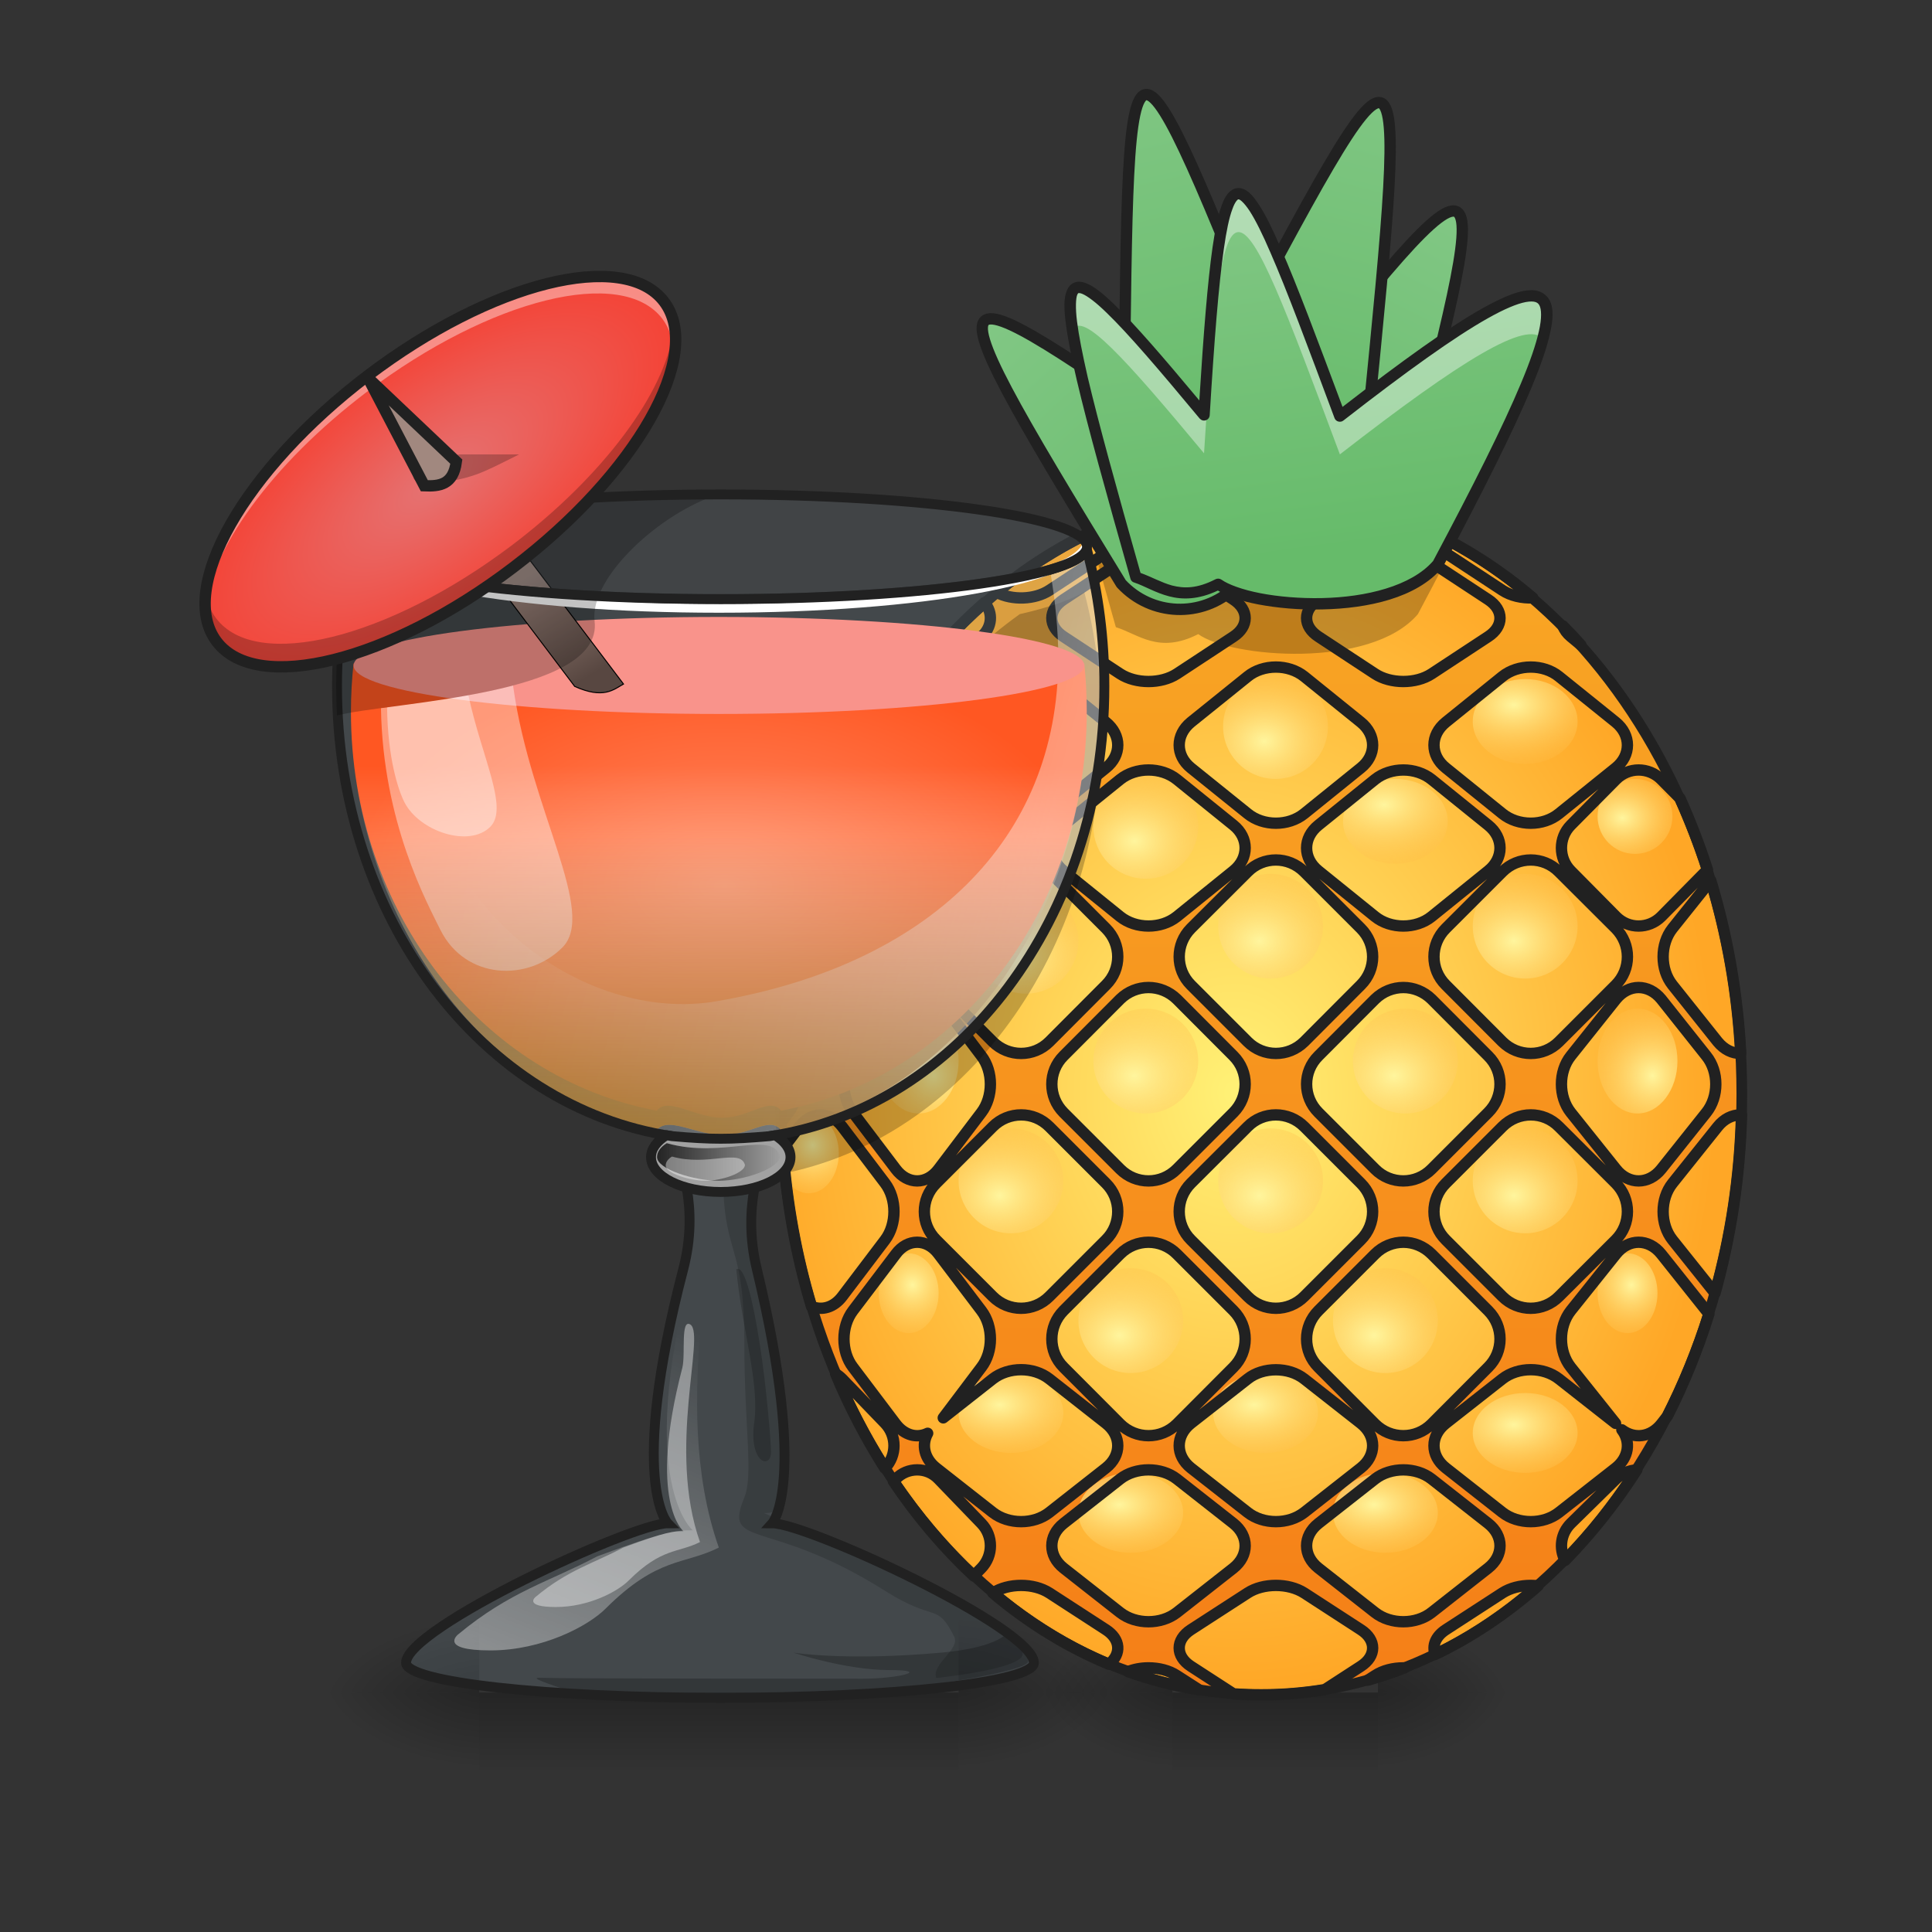 <?xml version="1.0" encoding="UTF-8"?>
<svg xmlns="http://www.w3.org/2000/svg" xmlns:xlink="http://www.w3.org/1999/xlink" width="48px" height="48px" viewBox="0 0 48 48" version="1.1">
<rect x="0" y="0" width="48" height="48" fill="#333333" stroke="none"/>
<defs>
<linearGradient id="linear0" gradientUnits="userSpaceOnUse" x1="254" y1="233.5" x2="254" y2="254.667" gradientTransform="matrix(0.014,0,0,0.094,28.08,20.158)">
<stop offset="0" style="stop-color:rgb(0%,0%,0%);stop-opacity:0.275;"/>
<stop offset="1" style="stop-color:rgb(0%,0%,0%);stop-opacity:0;"/>
</linearGradient>
<radialGradient id="radial0" gradientUnits="userSpaceOnUse" cx="450.909" cy="189.579" fx="450.909" fy="189.579" r="21.167" gradientTransform="matrix(0,-0.117,-0.181,-0,68.088,95.393)">
<stop offset="0" style="stop-color:rgb(0%,0%,0%);stop-opacity:0.314;"/>
<stop offset="0.222" style="stop-color:rgb(0%,0%,0%);stop-opacity:0.275;"/>
<stop offset="1" style="stop-color:rgb(0%,0%,0%);stop-opacity:0;"/>
</radialGradient>
<radialGradient id="radial1" gradientUnits="userSpaceOnUse" cx="450.909" cy="189.579" fx="450.909" fy="189.579" r="21.167" gradientTransform="matrix(-0,0.117,0.181,0,-4.724,-11.291)">
<stop offset="0" style="stop-color:rgb(0%,0%,0%);stop-opacity:0.314;"/>
<stop offset="0.222" style="stop-color:rgb(0%,0%,0%);stop-opacity:0.275;"/>
<stop offset="1" style="stop-color:rgb(0%,0%,0%);stop-opacity:0;"/>
</radialGradient>
<radialGradient id="radial2" gradientUnits="userSpaceOnUse" cx="450.909" cy="189.579" fx="450.909" fy="189.579" r="21.167" gradientTransform="matrix(-0,-0.117,0.181,-0,-4.724,95.393)">
<stop offset="0" style="stop-color:rgb(0%,0%,0%);stop-opacity:0.314;"/>
<stop offset="0.222" style="stop-color:rgb(0%,0%,0%);stop-opacity:0.275;"/>
<stop offset="1" style="stop-color:rgb(0%,0%,0%);stop-opacity:0;"/>
</radialGradient>
<radialGradient id="radial3" gradientUnits="userSpaceOnUse" cx="450.909" cy="189.579" fx="450.909" fy="189.579" r="21.167" gradientTransform="matrix(0,0.117,-0.181,0,68.088,-11.291)">
<stop offset="0" style="stop-color:rgb(0%,0%,0%);stop-opacity:0.314;"/>
<stop offset="0.222" style="stop-color:rgb(0%,0%,0%);stop-opacity:0.275;"/>
<stop offset="1" style="stop-color:rgb(0%,0%,0%);stop-opacity:0;"/>
</radialGradient>
<linearGradient id="linear1" gradientUnits="userSpaceOnUse" x1="-338.667" y1="233.5" x2="-338.667" y2="-84" gradientTransform="matrix(0.094,0,0,0.094,63.01,20.158)">
<stop offset="0" style="stop-color:rgb(96.078%,49.804%,9.02%);stop-opacity:1;"/>
<stop offset="1" style="stop-color:rgb(97.647%,65.882%,14.51%);stop-opacity:1;"/>
</linearGradient>
<radialGradient id="radial4" gradientUnits="userSpaceOnUse" cx="-3120.144" cy="1095.117" fx="-3120.144" fy="1095.117" r="479.856" gradientTransform="matrix(0.025,0,0,0.031,108.655,-6.802)">
<stop offset="0" style="stop-color:rgb(100%,94.51%,46.275%);stop-opacity:1;"/>
<stop offset="1" style="stop-color:rgb(100%,65.49%,14.902%);stop-opacity:1;"/>
</radialGradient>
<radialGradient id="radial5" gradientUnits="userSpaceOnUse" cx="-822.193" cy="30.432" fx="-822.193" fy="30.432" r="13.891" gradientTransform="matrix(0.228,-0.006,0.004,0.183,218.625,12.875)">
<stop offset="0" style="stop-color:rgb(100%,96.078%,61.569%);stop-opacity:1;"/>
<stop offset="1" style="stop-color:rgb(100%,65.49%,14.902%);stop-opacity:0;"/>
</radialGradient>
<radialGradient id="radial6" gradientUnits="userSpaceOnUse" cx="-822.193" cy="30.432" fx="-822.193" fy="30.432" r="13.891" gradientTransform="matrix(0.228,-0.006,0.004,0.183,215.524,10.394)">
<stop offset="0" style="stop-color:rgb(100%,96.078%,61.569%);stop-opacity:1;"/>
<stop offset="1" style="stop-color:rgb(100%,65.49%,14.902%);stop-opacity:0;"/>
</radialGradient>
<radialGradient id="radial7" gradientUnits="userSpaceOnUse" cx="-822.193" cy="30.432" fx="-822.193" fy="30.432" r="13.891" gradientTransform="matrix(0.228,-0.006,0.004,0.183,218.749,7.913)">
<stop offset="0" style="stop-color:rgb(100%,96.078%,61.569%);stop-opacity:1;"/>
<stop offset="1" style="stop-color:rgb(100%,65.49%,14.902%);stop-opacity:0;"/>
</radialGradient>
<radialGradient id="radial8" gradientUnits="userSpaceOnUse" cx="-822.193" cy="30.432" fx="-822.193" fy="30.432" r="13.891" gradientTransform="matrix(0.228,-0.004,0.004,0.148,221.726,12.201)">
<stop offset="0" style="stop-color:rgb(100%,96.078%,61.569%);stop-opacity:1;"/>
<stop offset="1" style="stop-color:rgb(100%,65.49%,14.902%);stop-opacity:0;"/>
</radialGradient>
<radialGradient id="radial9" gradientUnits="userSpaceOnUse" cx="-822.193" cy="30.432" fx="-822.193" fy="30.432" r="13.891" gradientTransform="matrix(0.228,-0.004,0.004,0.148,224.951,9.72)">
<stop offset="0" style="stop-color:rgb(100%,96.078%,61.569%);stop-opacity:1;"/>
<stop offset="1" style="stop-color:rgb(100%,65.49%,14.902%);stop-opacity:0;"/>
</radialGradient>
<radialGradient id="radial10" gradientUnits="userSpaceOnUse" cx="-822.193" cy="30.432" fx="-822.193" fy="30.432" r="13.891" gradientTransform="matrix(0.228,-0.002,0.004,0.078,221.974,9.364)">
<stop offset="0" style="stop-color:rgb(100%,96.078%,61.569%);stop-opacity:1;"/>
<stop offset="1" style="stop-color:rgb(100%,65.49%,14.902%);stop-opacity:0;"/>
</radialGradient>
<radialGradient id="radial11" gradientUnits="userSpaceOnUse" cx="-822.193" cy="30.432" fx="-822.193" fy="30.432" r="13.891" gradientTransform="matrix(0.228,-0.002,0.004,0.078,215.524,9.364)">
<stop offset="0" style="stop-color:rgb(100%,96.078%,61.569%);stop-opacity:1;"/>
<stop offset="1" style="stop-color:rgb(100%,65.49%,14.902%);stop-opacity:0;"/>
</radialGradient>
<radialGradient id="radial12" gradientUnits="userSpaceOnUse" cx="-822.193" cy="30.432" fx="-822.193" fy="30.432" r="13.891" gradientTransform="matrix(0.228,-0.002,0.004,0.078,218.501,7.628)">
<stop offset="0" style="stop-color:rgb(100%,96.078%,61.569%);stop-opacity:1;"/>
<stop offset="1" style="stop-color:rgb(100%,65.49%,14.902%);stop-opacity:0;"/>
</radialGradient>
<radialGradient id="radial13" gradientUnits="userSpaceOnUse" cx="-822.193" cy="30.432" fx="-822.193" fy="30.432" r="13.891" gradientTransform="matrix(0.228,-0.006,0.004,0.183,215.524,16.223)">
<stop offset="0" style="stop-color:rgb(100%,96.078%,61.569%);stop-opacity:1;"/>
<stop offset="1" style="stop-color:rgb(100%,65.49%,14.902%);stop-opacity:0;"/>
</radialGradient>
<radialGradient id="radial14" gradientUnits="userSpaceOnUse" cx="-822.193" cy="30.432" fx="-822.193" fy="30.432" r="13.891" gradientTransform="matrix(0.228,-0.006,0.004,0.183,221.974,16.223)">
<stop offset="0" style="stop-color:rgb(100%,96.078%,61.569%);stop-opacity:1;"/>
<stop offset="1" style="stop-color:rgb(100%,65.49%,14.902%);stop-opacity:0;"/>
</radialGradient>
<radialGradient id="radial15" gradientUnits="userSpaceOnUse" cx="-822.193" cy="30.432" fx="-822.193" fy="30.432" r="13.891" gradientTransform="matrix(0.228,-0.006,0.004,0.183,224.951,12.875)">
<stop offset="0" style="stop-color:rgb(100%,96.078%,61.569%);stop-opacity:1;"/>
<stop offset="1" style="stop-color:rgb(100%,65.49%,14.902%);stop-opacity:0;"/>
</radialGradient>
<radialGradient id="radial16" gradientUnits="userSpaceOnUse" cx="-822.193" cy="30.432" fx="-822.193" fy="30.432" r="13.891" gradientTransform="matrix(0.228,-0.006,0.004,0.183,212.547,13.247)">
<stop offset="0" style="stop-color:rgb(100%,96.078%,61.569%);stop-opacity:1;"/>
<stop offset="1" style="stop-color:rgb(100%,65.49%,14.902%);stop-opacity:0;"/>
</radialGradient>
<radialGradient id="radial17" gradientUnits="userSpaceOnUse" cx="-822.193" cy="30.432" fx="-822.193" fy="30.432" r="13.891" gradientTransform="matrix(0.184,-0.004,0.004,0.148,174.189,12.449)">
<stop offset="0" style="stop-color:rgb(100%,96.078%,61.569%);stop-opacity:1;"/>
<stop offset="1" style="stop-color:rgb(100%,65.49%,14.902%);stop-opacity:0;"/>
</radialGradient>
<radialGradient id="radial18" gradientUnits="userSpaceOnUse" cx="-822.193" cy="30.432" fx="-822.193" fy="30.432" r="13.891" gradientTransform="matrix(0.184,-0.004,0.004,0.148,176.669,9.596)">
<stop offset="0" style="stop-color:rgb(100%,96.078%,61.569%);stop-opacity:1;"/>
<stop offset="1" style="stop-color:rgb(100%,65.49%,14.902%);stop-opacity:0;"/>
</radialGradient>
<radialGradient id="radial19" gradientUnits="userSpaceOnUse" cx="-822.193" cy="30.432" fx="-822.193" fy="30.432" r="13.891" gradientTransform="matrix(0.163,-0.004,0.003,0.131,174.235,13.042)">
<stop offset="0" style="stop-color:rgb(100%,96.078%,61.569%);stop-opacity:1;"/>
<stop offset="1" style="stop-color:rgb(100%,65.49%,14.902%);stop-opacity:0;"/>
</radialGradient>
<radialGradient id="radial20" gradientUnits="userSpaceOnUse" cx="-822.193" cy="30.432" fx="-822.193" fy="30.432" r="13.891" gradientTransform="matrix(0.228,-0.006,0.004,0.183,218.625,19.2)">
<stop offset="0" style="stop-color:rgb(100%,96.078%,61.569%);stop-opacity:1;"/>
<stop offset="1" style="stop-color:rgb(100%,65.49%,14.902%);stop-opacity:0;"/>
</radialGradient>
<radialGradient id="radial21" gradientUnits="userSpaceOnUse" cx="-822.193" cy="30.432" fx="-822.193" fy="30.432" r="13.891" gradientTransform="matrix(0.228,-0.006,0.004,0.183,212.175,19.2)">
<stop offset="0" style="stop-color:rgb(100%,96.078%,61.569%);stop-opacity:1;"/>
<stop offset="1" style="stop-color:rgb(100%,65.49%,14.902%);stop-opacity:0;"/>
</radialGradient>
<radialGradient id="radial22" gradientUnits="userSpaceOnUse" cx="-822.193" cy="30.432" fx="-822.193" fy="30.432" r="13.891" gradientTransform="matrix(0.173,-0.006,0.003,0.183,165.343,16.223)">
<stop offset="0" style="stop-color:rgb(100%,96.078%,61.569%);stop-opacity:1;"/>
<stop offset="1" style="stop-color:rgb(100%,65.49%,14.902%);stop-opacity:0;"/>
</radialGradient>
<radialGradient id="radial23" gradientUnits="userSpaceOnUse" cx="-822.193" cy="30.432" fx="-822.193" fy="30.432" r="13.891" gradientTransform="matrix(0.173,-0.006,0.003,0.183,183.204,16.223)">
<stop offset="0" style="stop-color:rgb(100%,96.078%,61.569%);stop-opacity:1;"/>
<stop offset="1" style="stop-color:rgb(100%,65.49%,14.902%);stop-opacity:0;"/>
</radialGradient>
<radialGradient id="radial24" gradientUnits="userSpaceOnUse" cx="-822.193" cy="30.432" fx="-822.193" fy="30.432" r="13.891" gradientTransform="matrix(0.228,-0.006,0.004,0.183,224.951,19.2)">
<stop offset="0" style="stop-color:rgb(100%,96.078%,61.569%);stop-opacity:1;"/>
<stop offset="1" style="stop-color:rgb(100%,65.49%,14.902%);stop-opacity:0;"/>
</radialGradient>
<radialGradient id="radial25" gradientUnits="userSpaceOnUse" cx="-822.193" cy="30.432" fx="-822.193" fy="30.432" r="13.891" gradientTransform="matrix(0.228,-0.006,0.004,0.183,215.152,22.673)">
<stop offset="0" style="stop-color:rgb(100%,96.078%,61.569%);stop-opacity:1;"/>
<stop offset="1" style="stop-color:rgb(100%,65.49%,14.902%);stop-opacity:0;"/>
</radialGradient>
<radialGradient id="radial26" gradientUnits="userSpaceOnUse" cx="-822.193" cy="30.432" fx="-822.193" fy="30.432" r="13.891" gradientTransform="matrix(0.228,-0.006,0.004,0.183,221.478,22.673)">
<stop offset="0" style="stop-color:rgb(100%,96.078%,61.569%);stop-opacity:1;"/>
<stop offset="1" style="stop-color:rgb(100%,65.49%,14.902%);stop-opacity:0;"/>
</radialGradient>
<radialGradient id="radial27" gradientUnits="userSpaceOnUse" cx="-822.193" cy="30.432" fx="-822.193" fy="30.432" r="13.891" gradientTransform="matrix(0.228,-0.004,0.004,0.139,212.175,27.382)">
<stop offset="0" style="stop-color:rgb(100%,96.078%,61.569%);stop-opacity:1;"/>
<stop offset="1" style="stop-color:rgb(100%,65.49%,14.902%);stop-opacity:0;"/>
</radialGradient>
<radialGradient id="radial28" gradientUnits="userSpaceOnUse" cx="-822.193" cy="30.432" fx="-822.193" fy="30.432" r="13.891" gradientTransform="matrix(0.228,-0.004,0.004,0.139,218.501,27.382)">
<stop offset="0" style="stop-color:rgb(100%,96.078%,61.569%);stop-opacity:1;"/>
<stop offset="1" style="stop-color:rgb(100%,65.49%,14.902%);stop-opacity:0;"/>
</radialGradient>
<radialGradient id="radial29" gradientUnits="userSpaceOnUse" cx="-822.193" cy="30.432" fx="-822.193" fy="30.432" r="13.891" gradientTransform="matrix(0.228,-0.004,0.004,0.139,215.152,29.862)">
<stop offset="0" style="stop-color:rgb(100%,96.078%,61.569%);stop-opacity:1;"/>
<stop offset="1" style="stop-color:rgb(100%,65.49%,14.902%);stop-opacity:0;"/>
</radialGradient>
<radialGradient id="radial30" gradientUnits="userSpaceOnUse" cx="-822.193" cy="30.432" fx="-822.193" fy="30.432" r="13.891" gradientTransform="matrix(0.228,-0.004,0.004,0.139,221.478,29.862)">
<stop offset="0" style="stop-color:rgb(100%,96.078%,61.569%);stop-opacity:1;"/>
<stop offset="1" style="stop-color:rgb(100%,65.49%,14.902%);stop-opacity:0;"/>
</radialGradient>
<radialGradient id="radial31" gradientUnits="userSpaceOnUse" cx="-822.193" cy="30.432" fx="-822.193" fy="30.432" r="13.891" gradientTransform="matrix(0.228,-0.004,0.004,0.139,224.951,27.878)">
<stop offset="0" style="stop-color:rgb(100%,96.078%,61.569%);stop-opacity:1;"/>
<stop offset="1" style="stop-color:rgb(100%,65.49%,14.902%);stop-opacity:0;"/>
</radialGradient>
<radialGradient id="radial32" gradientUnits="userSpaceOnUse" cx="-822.193" cy="30.432" fx="-822.193" fy="30.432" r="13.891" gradientTransform="matrix(0.13,-0.004,0.003,0.139,147.326,24.405)">
<stop offset="0" style="stop-color:rgb(100%,96.078%,61.569%);stop-opacity:1;"/>
<stop offset="1" style="stop-color:rgb(100%,65.49%,14.902%);stop-opacity:0;"/>
</radialGradient>
<radialGradient id="radial33" gradientUnits="userSpaceOnUse" cx="-822.193" cy="30.432" fx="-822.193" fy="30.432" r="13.891" gradientTransform="matrix(0.13,-0.004,0.003,0.139,129.465,24.405)">
<stop offset="0" style="stop-color:rgb(100%,96.078%,61.569%);stop-opacity:1;"/>
<stop offset="1" style="stop-color:rgb(100%,65.49%,14.902%);stop-opacity:0;"/>
</radialGradient>
<radialGradient id="radial34" gradientUnits="userSpaceOnUse" cx="-822.193" cy="30.432" fx="-822.193" fy="30.432" r="13.891" gradientTransform="matrix(0.13,-0.004,0.003,0.139,126.984,20.932)">
<stop offset="0" style="stop-color:rgb(100%,96.078%,61.569%);stop-opacity:1;"/>
<stop offset="1" style="stop-color:rgb(100%,65.49%,14.902%);stop-opacity:0;"/>
</radialGradient>
<linearGradient id="linear2" gradientUnits="userSpaceOnUse" x1="338.667" y1="-41.667" x2="338.667" y2="-136.917" gradientTransform="matrix(0.734,-0.68,0.68,0.734,106.1,201.663)">
<stop offset="0" style="stop-color:rgb(40%,73.333%,41.569%);stop-opacity:1;"/>
<stop offset="1" style="stop-color:rgb(50.588%,78.039%,51.765%);stop-opacity:1;"/>
</linearGradient>
<linearGradient id="linear3" gradientUnits="userSpaceOnUse" x1="338.667" y1="-41.667" x2="338.667" y2="-136.917" gradientTransform="matrix(0.894,0.448,-0.448,0.894,20.61,-186.535)">
<stop offset="0" style="stop-color:rgb(40%,73.333%,41.569%);stop-opacity:1;"/>
<stop offset="1" style="stop-color:rgb(50.588%,78.039%,51.765%);stop-opacity:1;"/>
</linearGradient>
<linearGradient id="linear4" gradientUnits="userSpaceOnUse" x1="338.667" y1="-41.667" x2="333.695" y2="-153.813" gradientTransform="matrix(0.983,-0.183,0.183,0.983,-3.612,14.464)">
<stop offset="0" style="stop-color:rgb(40%,73.333%,41.569%);stop-opacity:1;"/>
<stop offset="1" style="stop-color:rgb(50.588%,78.039%,51.765%);stop-opacity:1;"/>
</linearGradient>
<linearGradient id="linear5" gradientUnits="userSpaceOnUse" x1="338.667" y1="-41.667" x2="333.695" y2="-153.813" gradientTransform="matrix(0.957,0.291,-0.291,0.957,-0.989,-147.638)">
<stop offset="0" style="stop-color:rgb(40%,73.333%,41.569%);stop-opacity:1;"/>
<stop offset="1" style="stop-color:rgb(50.588%,78.039%,51.765%);stop-opacity:1;"/>
</linearGradient>
<linearGradient id="linear6" gradientUnits="userSpaceOnUse" x1="338.667" y1="-41.667" x2="338.667" y2="-136.917" gradientTransform="matrix(0.093,-0.013,0.013,0.093,1.149,22.071)">
<stop offset="0" style="stop-color:rgb(40%,73.333%,41.569%);stop-opacity:1;"/>
<stop offset="1" style="stop-color:rgb(50.588%,78.039%,51.765%);stop-opacity:1;"/>
</linearGradient>
<linearGradient id="linear7" gradientUnits="userSpaceOnUse" x1="254" y1="233.5" x2="254" y2="254.667" gradientTransform="matrix(0.033,0,0,0.094,9.456,20.158)">
<stop offset="0" style="stop-color:rgb(0%,0%,0%);stop-opacity:0.275;"/>
<stop offset="1" style="stop-color:rgb(0%,0%,0%);stop-opacity:0;"/>
</linearGradient>
<radialGradient id="radial35" gradientUnits="userSpaceOnUse" cx="450.909" cy="189.579" fx="450.909" fy="189.579" r="21.167" gradientTransform="matrix(0,-0.117,-0.211,-0,63.312,95.393)">
<stop offset="0" style="stop-color:rgb(0%,0%,0%);stop-opacity:0.314;"/>
<stop offset="0.222" style="stop-color:rgb(0%,0%,0%);stop-opacity:0.275;"/>
<stop offset="1" style="stop-color:rgb(0%,0%,0%);stop-opacity:0;"/>
</radialGradient>
<radialGradient id="radial36" gradientUnits="userSpaceOnUse" cx="450.909" cy="189.579" fx="450.909" fy="189.579" r="21.167" gradientTransform="matrix(-0,0.117,0.211,0,-27.59,-11.291)">
<stop offset="0" style="stop-color:rgb(0%,0%,0%);stop-opacity:0.314;"/>
<stop offset="0.222" style="stop-color:rgb(0%,0%,0%);stop-opacity:0.275;"/>
<stop offset="1" style="stop-color:rgb(0%,0%,0%);stop-opacity:0;"/>
</radialGradient>
<radialGradient id="radial37" gradientUnits="userSpaceOnUse" cx="450.909" cy="189.579" fx="450.909" fy="189.579" r="21.167" gradientTransform="matrix(-0,-0.117,0.211,-0,-27.59,95.393)">
<stop offset="0" style="stop-color:rgb(0%,0%,0%);stop-opacity:0.314;"/>
<stop offset="0.222" style="stop-color:rgb(0%,0%,0%);stop-opacity:0.275;"/>
<stop offset="1" style="stop-color:rgb(0%,0%,0%);stop-opacity:0;"/>
</radialGradient>
<radialGradient id="radial38" gradientUnits="userSpaceOnUse" cx="450.909" cy="189.579" fx="450.909" fy="189.579" r="21.167" gradientTransform="matrix(0,0.117,-0.211,0,63.312,-11.291)">
<stop offset="0" style="stop-color:rgb(0%,0%,0%);stop-opacity:0.314;"/>
<stop offset="0.222" style="stop-color:rgb(0%,0%,0%);stop-opacity:0.275;"/>
<stop offset="1" style="stop-color:rgb(0%,0%,0%);stop-opacity:0;"/>
</radialGradient>
<radialGradient id="radial39" gradientUnits="userSpaceOnUse" cx="960" cy="768.719" fx="960" fy="768.719" r="401.89" gradientTransform="matrix(0.023,0,0,0.014,-4.076,11.253)">
<stop offset="0" style="stop-color:rgb(100%,54.118%,39.608%);stop-opacity:1;"/>
<stop offset="1" style="stop-color:rgb(100%,34.118%,13.333%);stop-opacity:1;"/>
</radialGradient>
<linearGradient id="linear8" gradientUnits="userSpaceOnUse" x1="960" y1="1055.118" x2="960" y2="615.118" gradientTransform="matrix(0.022,0,0,0.022,-2.883,5.495)">
<stop offset="0" style="stop-color:rgb(100%,65.49%,14.902%);stop-opacity:1;"/>
<stop offset="1" style="stop-color:rgb(100%,100%,100%);stop-opacity:0;"/>
</linearGradient>
<linearGradient id="linear9" gradientUnits="userSpaceOnUse" x1="1280" y1="815.118" x2="680" y2="655.118" gradientTransform="matrix(0.022,0,0,0.022,-2.883,5.495)">
<stop offset="0" style="stop-color:rgb(100%,100%,100%);stop-opacity:0.392;"/>
<stop offset="1" style="stop-color:rgb(100%,100%,100%);stop-opacity:0;"/>
</linearGradient>
<linearGradient id="linear10" gradientUnits="userSpaceOnUse" x1="520" y1="575.118" x2="580" y2="675.118" gradientTransform="matrix(1,0,0,1,0,-0)">
<stop offset="0" style="stop-color:rgb(63.137%,53.333%,49.804%);stop-opacity:1;"/>
<stop offset="1" style="stop-color:rgb(34.51%,27.843%,25.49%);stop-opacity:1;"/>
</linearGradient>
<linearGradient id="linear11" gradientUnits="userSpaceOnUse" x1="960" y1="1095.118" x2="960" y2="695.118" gradientTransform="matrix(0.022,0,0,0.022,-2.883,5.495)">
<stop offset="0" style="stop-color:rgb(0%,0%,0%);stop-opacity:0.392;"/>
<stop offset="1" style="stop-color:rgb(0%,0%,0%);stop-opacity:0;"/>
</linearGradient>
<linearGradient id="linear12" gradientUnits="userSpaceOnUse" x1="235.169" y1="71.195" x2="272.521" y2="71.195" gradientTransform="matrix(0.082,0,0,0.082,-2.883,23.054)">
<stop offset="0" style="stop-color:rgb(15.294%,15.294%,15.294%);stop-opacity:1;"/>
<stop offset="1" style="stop-color:rgb(15.294%,15.294%,15.294%);stop-opacity:0;"/>
</linearGradient>
<linearGradient id="linear13" gradientUnits="userSpaceOnUse" x1="760" y1="1655.118" x2="920" y2="1255.118" gradientTransform="matrix(0.022,0,0,0.022,-2.883,5.495)">
<stop offset="0" style="stop-color:rgb(100%,100%,100%);stop-opacity:0.392;"/>
<stop offset="1" style="stop-color:rgb(100%,100%,100%);stop-opacity:0;"/>
</linearGradient>
<radialGradient id="radial40" gradientUnits="userSpaceOnUse" cx="-412.75" cy="-136.917" fx="-412.75" fy="-136.917" r="75.583" gradientTransform="matrix(0.075,-0.057,0.025,0.033,45.194,-7.033)">
<stop offset="0" style="stop-color:rgb(89.804%,45.098%,45.098%);stop-opacity:1;"/>
<stop offset="1" style="stop-color:rgb(95.686%,26.275%,21.176%);stop-opacity:1;"/>
</radialGradient>
</defs>
<g id="surface1">
<path style=" stroke:none;fill-rule:nonzero;fill:url(#linear0);" d="M 29.129 42.051 L 34.234 42.051 L 34.234 43.98 L 29.129 43.98 Z M 29.129 42.051 "/>
<path style=" stroke:none;fill-rule:nonzero;fill:url(#radial0);" d="M 34.234 42.051 L 37.637 42.051 L 37.637 40.066 L 34.234 40.066 Z M 34.234 42.051 "/>
<path style=" stroke:none;fill-rule:nonzero;fill:url(#radial1);" d="M 29.129 42.051 L 25.727 42.051 L 25.727 44.035 L 29.129 44.035 Z M 29.129 42.051 "/>
<path style=" stroke:none;fill-rule:nonzero;fill:url(#radial2);" d="M 29.129 42.051 L 25.727 42.051 L 25.727 40.066 L 29.129 40.066 Z M 29.129 42.051 "/>
<path style=" stroke:none;fill-rule:nonzero;fill:url(#radial3);" d="M 34.234 42.051 L 37.637 42.051 L 37.637 44.035 L 34.234 44.035 Z M 34.234 42.051 "/>
<path style=" stroke:none;fill-rule:nonzero;fill:url(#linear1);" d="M 31.258 12.281 C 37.832 12.281 43.164 18.945 43.164 27.168 C 43.164 35.387 37.832 42.051 31.258 42.051 C 24.68 42.051 19.348 35.387 19.348 27.168 C 19.348 18.945 24.68 12.281 31.258 12.281 Z M 31.258 12.281 "/>
<path style=" stroke:none;fill-rule:nonzero;fill:url(#radial4);" d="M 31.258 12.281 C 30.93 12.281 30.609 12.301 30.289 12.332 L 29.512 12.84 C 29.125 13.094 29.125 13.504 29.512 13.758 L 30.918 14.68 C 31.305 14.934 31.93 14.934 32.32 14.68 L 33.723 13.758 C 34.113 13.504 34.113 13.094 33.723 12.84 L 33.16 12.469 C 32.539 12.348 31.906 12.281 31.258 12.281 Z M 29.383 12.465 C 28.98 12.543 28.582 12.648 28.191 12.777 C 28.527 12.836 28.898 12.781 29.164 12.609 Z M 27.586 12.996 C 26.551 13.414 25.582 14 24.695 14.73 C 25.082 14.934 25.645 14.914 26.004 14.68 L 27.406 13.758 C 27.723 13.551 27.781 13.242 27.586 12.996 Z M 35.539 13.266 C 35.523 13.445 35.621 13.625 35.828 13.758 L 37.23 14.68 C 37.438 14.816 37.715 14.879 37.984 14.867 C 37.227 14.223 36.406 13.684 35.539 13.266 Z M 28.461 13.797 C 28.207 13.797 27.953 13.863 27.758 13.988 L 26.355 14.91 C 25.969 15.164 25.969 15.574 26.355 15.828 L 27.758 16.75 C 28.148 17.004 28.773 17.004 29.164 16.75 L 30.566 15.828 C 30.953 15.574 30.953 15.164 30.566 14.91 L 29.164 13.988 C 28.969 13.863 28.715 13.797 28.461 13.797 Z M 34.777 13.797 C 34.523 13.797 34.27 13.863 34.074 13.988 L 32.672 14.91 C 32.281 15.164 32.281 15.574 32.672 15.828 L 34.074 16.75 C 34.461 17.004 35.09 17.004 35.477 16.75 L 36.879 15.828 C 37.27 15.574 37.27 15.164 36.879 14.91 L 35.477 13.988 C 35.281 13.863 35.027 13.797 34.777 13.797 Z M 24.398 14.984 C 23.746 15.559 23.145 16.207 22.598 16.93 C 22.832 16.965 23.078 16.906 23.258 16.75 L 24.32 15.828 C 24.59 15.598 24.613 15.238 24.398 14.984 Z M 38.73 15.562 C 38.766 15.66 38.832 15.75 38.926 15.828 L 39.176 16.035 C 39.031 15.871 38.883 15.715 38.73 15.562 Z M 25.305 16.582 C 25.051 16.582 24.797 16.66 24.602 16.816 L 23.199 17.949 C 22.809 18.266 22.809 18.77 23.199 19.082 L 24.602 20.215 C 24.992 20.531 25.617 20.531 26.004 20.215 L 27.406 19.082 C 27.797 18.77 27.797 18.266 27.406 17.949 L 26.004 16.816 C 25.809 16.66 25.559 16.582 25.305 16.582 Z M 31.617 16.582 C 31.363 16.582 31.109 16.66 30.918 16.816 L 29.512 17.949 C 29.125 18.266 29.125 18.77 29.512 19.082 L 30.918 20.215 C 31.305 20.531 31.93 20.531 32.32 20.215 L 33.723 19.082 C 34.113 18.77 34.113 18.266 33.723 17.949 L 32.32 16.816 C 32.125 16.66 31.871 16.582 31.617 16.582 Z M 37.934 16.582 C 37.68 16.582 37.426 16.66 37.23 16.816 L 35.828 17.949 C 35.438 18.266 35.438 18.77 35.828 19.082 L 37.23 20.215 C 37.621 20.531 38.246 20.531 38.633 20.215 L 40.039 19.082 C 40.426 18.77 40.426 18.266 40.039 17.949 L 38.633 16.816 C 38.441 16.66 38.188 16.582 37.934 16.582 Z M 21.91 17.926 C 21.426 18.688 21.004 19.508 20.648 20.379 C 20.727 20.34 20.805 20.285 20.871 20.215 L 21.934 19.082 C 22.227 18.77 22.227 18.266 21.934 17.949 Z M 22.73 19.133 C 22.535 19.133 22.344 19.211 22.199 19.367 L 21.137 20.5 C 20.84 20.812 20.84 21.32 21.137 21.633 L 22.199 22.766 C 22.492 23.078 22.965 23.078 23.258 22.766 L 24.32 21.633 C 24.617 21.32 24.617 20.812 24.32 20.5 L 23.258 19.367 C 23.113 19.211 22.922 19.133 22.73 19.133 Z M 28.461 19.133 C 28.207 19.133 27.953 19.211 27.758 19.367 L 26.355 20.5 C 25.969 20.812 25.969 21.32 26.355 21.633 L 27.758 22.766 C 28.148 23.078 28.773 23.078 29.164 22.766 L 30.566 21.633 C 30.953 21.32 30.953 20.812 30.566 20.5 L 29.164 19.367 C 28.969 19.211 28.715 19.133 28.461 19.133 Z M 34.777 19.133 C 34.523 19.133 34.27 19.211 34.074 19.367 L 32.672 20.5 C 32.281 20.812 32.281 21.32 32.672 21.633 L 34.074 22.766 C 34.461 23.078 35.09 23.078 35.477 22.766 L 36.879 21.633 C 37.27 21.32 37.27 20.812 36.879 20.5 L 35.477 19.367 C 35.281 19.211 35.027 19.133 34.777 19.133 Z M 40.605 19.133 C 40.406 19.133 40.203 19.211 40.047 19.367 L 38.926 20.5 C 38.617 20.812 38.617 21.32 38.926 21.633 L 40.047 22.766 C 40.355 23.078 40.855 23.078 41.168 22.766 L 42.285 21.633 C 42.297 21.625 42.305 21.613 42.312 21.605 C 42.117 20.996 41.887 20.406 41.633 19.836 L 41.168 19.367 C 41.012 19.211 40.809 19.133 40.605 19.133 Z M 20.34 21.363 C 20.32 21.363 20.301 21.367 20.281 21.367 C 19.859 22.625 19.57 23.969 19.434 25.371 L 19.809 25.867 C 20.102 26.254 20.574 26.254 20.871 25.867 L 21.934 24.461 C 22.227 24.074 22.227 23.449 21.934 23.059 L 20.871 21.656 C 20.723 21.461 20.531 21.363 20.34 21.363 Z M 25.305 21.363 C 25.051 21.363 24.797 21.461 24.602 21.656 L 23.199 23.059 C 22.809 23.449 22.809 24.074 23.199 24.461 L 24.602 25.867 C 24.992 26.254 25.617 26.254 26.004 25.867 L 27.406 24.461 C 27.797 24.074 27.797 23.449 27.406 23.059 L 26.004 21.656 C 25.809 21.461 25.559 21.363 25.305 21.363 Z M 31.617 21.363 C 31.363 21.363 31.109 21.461 30.918 21.656 L 29.512 23.059 C 29.125 23.449 29.125 24.074 29.512 24.461 L 30.918 25.867 C 31.305 26.254 31.93 26.254 32.32 25.867 L 33.723 24.461 C 34.113 24.074 34.113 23.449 33.723 23.059 L 32.32 21.656 C 32.125 21.461 31.871 21.363 31.617 21.363 Z M 37.934 21.363 C 37.68 21.363 37.426 21.461 37.23 21.656 L 35.828 23.059 C 35.438 23.449 35.438 24.074 35.828 24.461 L 37.23 25.867 C 37.621 26.254 38.246 26.254 38.633 25.867 L 40.039 24.461 C 40.426 24.074 40.426 23.449 40.039 23.059 L 38.633 21.656 C 38.441 21.461 38.188 21.363 37.934 21.363 Z M 42.395 21.871 L 41.445 23.059 C 41.137 23.449 41.137 24.074 41.445 24.461 L 42.566 25.867 C 42.727 26.062 42.93 26.16 43.137 26.156 C 43.059 24.656 42.801 23.219 42.395 21.871 Z M 22.73 24.523 C 22.535 24.523 22.344 24.621 22.199 24.812 L 21.137 26.219 C 20.84 26.605 20.84 27.23 21.137 27.621 L 22.199 29.023 C 22.492 29.414 22.965 29.414 23.258 29.023 L 24.32 27.621 C 24.617 27.23 24.617 26.605 24.32 26.219 L 23.258 24.812 C 23.113 24.621 22.922 24.523 22.73 24.523 Z M 28.461 24.523 C 28.207 24.523 27.953 24.621 27.758 24.812 L 26.355 26.219 C 25.969 26.605 25.969 27.23 26.355 27.621 L 27.758 29.023 C 28.148 29.414 28.773 29.414 29.164 29.023 L 30.566 27.621 C 30.953 27.23 30.953 26.605 30.566 26.219 L 29.164 24.812 C 28.969 24.621 28.715 24.523 28.461 24.523 Z M 34.777 24.523 C 34.523 24.523 34.27 24.621 34.074 24.812 L 32.672 26.219 C 32.281 26.605 32.281 27.23 32.672 27.621 L 34.074 29.023 C 34.461 29.414 35.09 29.414 35.477 29.023 L 36.879 27.621 C 37.27 27.23 37.27 26.605 36.879 26.219 L 35.477 24.812 C 35.281 24.621 35.027 24.523 34.777 24.523 Z M 40.605 24.523 C 40.406 24.523 40.203 24.621 40.047 24.812 L 38.926 26.219 C 38.617 26.605 38.617 27.23 38.926 27.621 L 40.047 29.023 C 40.355 29.414 40.855 29.414 41.168 29.023 L 42.285 27.621 C 42.598 27.23 42.598 26.605 42.285 26.219 L 41.168 24.812 C 41.012 24.621 40.809 24.523 40.605 24.523 Z M 19.383 26.008 C 19.363 26.391 19.348 26.777 19.348 27.168 C 19.348 27.398 19.355 27.629 19.363 27.859 L 19.543 27.621 C 19.836 27.23 19.836 26.605 19.543 26.219 Z M 20.34 27.68 C 20.148 27.68 19.957 27.777 19.809 27.973 L 19.398 28.516 C 19.496 29.879 19.738 31.191 20.109 32.426 C 20.367 32.535 20.664 32.453 20.871 32.18 L 21.934 30.777 C 22.227 30.391 22.227 29.762 21.934 29.375 L 20.871 27.973 C 20.723 27.777 20.531 27.68 20.34 27.68 Z M 25.305 27.68 C 25.051 27.68 24.797 27.777 24.602 27.973 L 23.199 29.375 C 22.809 29.762 22.809 30.391 23.199 30.777 L 24.602 32.18 C 24.992 32.57 25.617 32.57 26.004 32.18 L 27.406 30.777 C 27.797 30.391 27.797 29.762 27.406 29.375 L 26.004 27.973 C 25.809 27.777 25.559 27.68 25.305 27.68 Z M 31.617 27.68 C 31.363 27.68 31.109 27.777 30.918 27.973 L 29.512 29.375 C 29.125 29.762 29.125 30.391 29.512 30.777 L 30.918 32.18 C 31.305 32.57 31.93 32.57 32.32 32.18 L 33.723 30.777 C 34.113 30.391 34.113 29.762 33.723 29.375 L 32.32 27.973 C 32.125 27.777 31.871 27.68 31.617 27.68 Z M 37.934 27.68 C 37.68 27.68 37.426 27.777 37.23 27.973 L 35.828 29.375 C 35.438 29.762 35.438 30.391 35.828 30.777 L 37.23 32.18 C 37.621 32.57 38.246 32.57 38.633 32.18 L 40.039 30.777 C 40.426 30.391 40.426 29.762 40.039 29.375 L 38.633 27.973 C 38.441 27.777 38.188 27.68 37.934 27.68 Z M 43.129 27.68 C 42.926 27.68 42.723 27.777 42.566 27.973 L 41.445 29.375 C 41.137 29.762 41.137 30.391 41.445 30.777 L 42.5 32.098 C 42.887 30.707 43.117 29.227 43.156 27.68 C 43.148 27.68 43.137 27.68 43.129 27.68 Z M 22.73 30.836 C 22.535 30.836 22.344 30.934 22.199 31.129 L 21.137 32.531 C 20.84 32.922 20.84 33.547 21.137 33.934 L 22.199 35.34 C 22.414 35.621 22.723 35.699 22.988 35.57 C 22.832 35.852 22.902 36.195 23.199 36.43 L 24.602 37.531 C 24.992 37.836 25.617 37.836 26.004 37.531 L 27.406 36.43 C 27.797 36.121 27.797 35.633 27.406 35.324 L 26.004 34.223 C 25.617 33.918 24.992 33.918 24.602 34.223 L 23.375 35.188 L 24.32 33.934 C 24.617 33.547 24.617 32.922 24.32 32.531 L 23.258 31.129 C 23.113 30.934 22.922 30.836 22.73 30.836 Z M 28.461 30.836 C 28.207 30.836 27.953 30.934 27.758 31.129 L 26.355 32.531 C 25.969 32.922 25.969 33.547 26.355 33.934 L 27.758 35.34 C 28.148 35.727 28.773 35.727 29.164 35.34 L 30.566 33.934 C 30.953 33.547 30.953 32.922 30.566 32.531 L 29.164 31.129 C 28.969 30.934 28.715 30.836 28.461 30.836 Z M 34.777 30.836 C 34.523 30.836 34.27 30.934 34.074 31.129 L 32.672 32.531 C 32.281 32.922 32.281 33.547 32.672 33.934 L 34.074 35.34 C 34.461 35.727 35.09 35.727 35.477 35.34 L 36.879 33.934 C 37.27 33.547 37.27 32.922 36.879 32.531 L 35.477 31.129 C 35.281 30.934 35.027 30.836 34.777 30.836 Z M 40.605 30.836 C 40.406 30.836 40.203 30.934 40.047 31.129 L 38.926 32.531 C 38.617 32.922 38.617 33.547 38.926 33.934 L 40.035 35.324 L 38.633 34.223 C 38.246 33.918 37.621 33.918 37.23 34.223 L 35.828 35.324 C 35.438 35.633 35.438 36.121 35.828 36.43 L 37.23 37.531 C 37.621 37.836 38.246 37.836 38.633 37.531 L 40.039 36.43 C 40.363 36.172 40.418 35.781 40.191 35.484 C 40.5 35.719 40.902 35.672 41.168 35.34 L 41.32 35.145 C 41.723 34.352 42.07 33.504 42.348 32.617 C 42.328 32.586 42.309 32.559 42.285 32.531 L 41.168 31.129 C 41.012 30.934 40.809 30.836 40.605 30.836 Z M 31.617 33.996 C 31.363 33.996 31.109 34.07 30.918 34.223 L 29.512 35.324 C 29.125 35.633 29.125 36.121 29.512 36.43 L 30.918 37.531 C 31.305 37.836 31.93 37.836 32.32 37.531 L 33.723 36.43 C 34.113 36.121 34.113 35.633 33.723 35.324 L 32.32 34.223 C 32.125 34.07 31.871 33.996 31.617 33.996 Z M 20.707 34.094 C 21.055 34.926 21.465 35.707 21.926 36.434 L 21.934 36.43 C 22.227 36.121 22.227 35.633 21.934 35.324 L 20.871 34.223 C 20.82 34.172 20.766 34.129 20.707 34.094 Z M 22.73 36.477 C 22.535 36.477 22.344 36.551 22.199 36.703 L 22.141 36.762 C 22.73 37.637 23.398 38.422 24.129 39.105 L 24.32 38.91 C 24.617 38.602 24.617 38.113 24.32 37.805 L 23.258 36.703 C 23.113 36.551 22.922 36.477 22.73 36.477 Z M 28.461 36.477 C 28.207 36.477 27.953 36.551 27.758 36.703 L 26.355 37.805 C 25.969 38.113 25.969 38.602 26.355 38.91 L 27.758 40.012 C 28.148 40.316 28.773 40.316 29.164 40.012 L 30.566 38.91 C 30.953 38.602 30.953 38.113 30.566 37.805 L 29.164 36.703 C 28.969 36.551 28.715 36.477 28.461 36.477 Z M 34.777 36.477 C 34.523 36.477 34.27 36.551 34.074 36.703 L 32.672 37.805 C 32.281 38.113 32.281 38.602 32.672 38.91 L 34.074 40.012 C 34.461 40.316 35.09 40.316 35.477 40.012 L 36.879 38.91 C 37.27 38.602 37.27 38.113 36.879 37.805 L 35.477 36.703 C 35.281 36.551 35.027 36.477 34.777 36.477 Z M 40.562 36.477 C 40.375 36.488 40.191 36.562 40.047 36.703 L 38.926 37.805 C 38.676 38.055 38.629 38.422 38.785 38.719 C 39.438 38.051 40.035 37.301 40.562 36.477 Z M 25.305 39.34 C 25.051 39.34 24.797 39.402 24.605 39.527 C 25.484 40.27 26.453 40.867 27.48 41.293 C 27.797 41.039 27.77 40.672 27.406 40.438 L 26.004 39.527 C 25.809 39.402 25.559 39.34 25.305 39.34 Z M 31.617 39.34 C 31.363 39.34 31.109 39.402 30.918 39.527 L 29.512 40.438 C 29.125 40.688 29.125 41.094 29.512 41.344 L 30.566 42.027 C 30.793 42.043 31.023 42.051 31.258 42.051 C 31.789 42.051 32.316 42.008 32.832 41.922 L 33.723 41.344 C 34.113 41.094 34.113 40.688 33.723 40.438 L 32.32 39.527 C 32.125 39.402 31.871 39.34 31.617 39.34 Z M 37.934 39.34 C 37.68 39.34 37.426 39.402 37.23 39.527 L 35.828 40.438 C 35.57 40.605 35.484 40.84 35.566 41.051 C 36.477 40.613 37.332 40.039 38.113 39.352 C 38.055 39.344 37.992 39.34 37.934 39.34 Z M 28.461 41.383 C 28.285 41.383 28.109 41.414 27.953 41.477 C 28.523 41.68 29.109 41.832 29.711 41.926 L 29.164 41.574 C 28.969 41.445 28.715 41.383 28.461 41.383 Z M 34.777 41.383 C 34.523 41.383 34.27 41.445 34.074 41.574 L 33.898 41.688 C 34.203 41.602 34.508 41.5 34.805 41.383 C 34.797 41.383 34.785 41.383 34.777 41.383 Z M 34.777 41.383 "/>
<path style=" stroke:none;fill-rule:nonzero;fill:rgb(0%,0%,0%);fill-opacity:0.235;" d="M 27.012 11.543 C 26.891 11.59 26.773 11.641 26.656 11.695 C 26.922 12.73 27.281 14.016 27.723 15.582 C 28.281 15.754 28.789 16.258 29.77 15.754 C 30.559 16.336 34.055 16.637 35.227 15.258 C 35.742 14.289 36.191 13.426 36.566 12.668 C 36.379 12.539 36.191 12.414 36 12.297 C 35.762 12.758 35.504 13.25 35.227 13.77 C 34.055 15.148 30.559 14.848 29.77 14.266 C 28.789 14.77 28.281 14.266 27.723 14.094 C 27.453 13.141 27.219 12.293 27.012 11.543 Z M 27.012 11.543 "/>
<path style=" stroke:none;fill-rule:nonzero;fill:url(#radial5);" d="M 31.566 21.711 C 32.285 21.711 32.871 22.293 32.871 23.012 C 32.871 23.73 32.285 24.312 31.566 24.312 C 30.848 24.312 30.266 23.73 30.266 23.012 C 30.266 22.293 30.848 21.711 31.566 21.711 Z M 31.566 21.711 "/>
<path style=" stroke:none;fill-rule:nonzero;fill:url(#radial6);" d="M 28.465 19.227 C 29.184 19.227 29.77 19.812 29.77 20.531 C 29.77 21.25 29.184 21.832 28.465 21.832 C 27.746 21.832 27.164 21.25 27.164 20.531 C 27.164 19.812 27.746 19.227 28.465 19.227 Z M 28.465 19.227 "/>
<path style=" stroke:none;fill-rule:nonzero;fill:url(#radial7);" d="M 31.691 16.746 C 32.41 16.746 32.992 17.332 32.992 18.051 C 32.992 18.77 32.41 19.352 31.691 19.352 C 30.973 19.352 30.387 18.77 30.387 18.051 C 30.387 17.332 30.973 16.746 31.691 16.746 Z M 31.691 16.746 "/>
<path style=" stroke:none;fill-rule:nonzero;fill:url(#radial8);" d="M 34.668 19.352 C 35.387 19.352 35.969 19.824 35.969 20.406 C 35.969 20.988 35.387 21.461 34.668 21.461 C 33.949 21.461 33.367 20.988 33.367 20.406 C 33.367 19.824 33.949 19.352 34.668 19.352 Z M 34.668 19.352 "/>
<path style=" stroke:none;fill-rule:nonzero;fill:url(#radial9);" d="M 37.895 16.871 C 38.613 16.871 39.195 17.344 39.195 17.926 C 39.195 18.508 38.613 18.98 37.895 18.98 C 37.172 18.98 36.59 18.508 36.59 17.926 C 36.59 17.344 37.172 16.871 37.895 16.871 Z M 37.895 16.871 "/>
<path style=" stroke:none;fill-rule:nonzero;fill:url(#radial10);" d="M 34.914 13.152 C 35.637 13.152 36.219 13.402 36.219 13.707 C 36.219 14.016 35.637 14.266 34.914 14.266 C 34.195 14.266 33.613 14.016 33.613 13.707 C 33.613 13.402 34.195 13.152 34.914 13.152 Z M 34.914 13.152 "/>
<path style=" stroke:none;fill-rule:nonzero;fill:url(#radial11);" d="M 28.465 13.152 C 29.184 13.152 29.77 13.402 29.77 13.707 C 29.77 14.016 29.184 14.266 28.465 14.266 C 27.746 14.266 27.164 14.016 27.164 13.707 C 27.164 13.402 27.746 13.152 28.465 13.152 Z M 28.465 13.152 "/>
<path style=" stroke:none;fill-rule:nonzero;fill:url(#radial12);" d="M 31.441 11.414 C 32.164 11.414 32.746 11.664 32.746 11.973 C 32.746 12.281 32.164 12.531 31.441 12.531 C 30.723 12.531 30.141 12.281 30.141 11.973 C 30.141 11.664 30.723 11.414 31.441 11.414 Z M 31.441 11.414 "/>
<path style=" stroke:none;fill-rule:nonzero;fill:url(#radial13);" d="M 28.465 25.059 C 29.184 25.059 29.77 25.641 29.77 26.359 C 29.77 27.078 29.184 27.664 28.465 27.664 C 27.746 27.664 27.164 27.078 27.164 26.359 C 27.164 25.641 27.746 25.059 28.465 25.059 Z M 28.465 25.059 "/>
<path style=" stroke:none;fill-rule:nonzero;fill:url(#radial14);" d="M 34.914 25.059 C 35.637 25.059 36.219 25.641 36.219 26.359 C 36.219 27.078 35.637 27.664 34.914 27.664 C 34.195 27.664 33.613 27.078 33.613 26.359 C 33.613 25.641 34.195 25.059 34.914 25.059 Z M 34.914 25.059 "/>
<path style=" stroke:none;fill-rule:nonzero;fill:url(#radial15);" d="M 37.895 21.711 C 38.613 21.711 39.195 22.293 39.195 23.012 C 39.195 23.73 38.613 24.312 37.895 24.312 C 37.172 24.312 36.59 23.73 36.59 23.012 C 36.59 22.293 37.172 21.711 37.895 21.711 Z M 37.895 21.711 "/>
<path style=" stroke:none;fill-rule:nonzero;fill:url(#radial16);" d="M 25.488 22.082 C 26.207 22.082 26.793 22.664 26.793 23.383 C 26.793 24.102 26.207 24.688 25.488 24.688 C 24.77 24.688 24.188 24.102 24.188 23.383 C 24.188 22.664 24.77 22.082 25.488 22.082 Z M 25.488 22.082 "/>
<path style=" stroke:none;fill-rule:nonzero;fill:url(#radial17);" d="M 22.762 19.602 C 23.344 19.602 23.816 20.074 23.816 20.656 C 23.816 21.238 23.344 21.711 22.762 21.711 C 22.18 21.711 21.707 21.238 21.707 20.656 C 21.707 20.074 22.18 19.602 22.762 19.602 Z M 22.762 19.602 "/>
<path style=" stroke:none;fill-rule:nonzero;fill:url(#radial18);" d="M 25.242 16.746 C 25.824 16.746 26.297 17.219 26.297 17.801 C 26.297 18.383 25.824 18.855 25.242 18.855 C 24.66 18.855 24.188 18.383 24.188 17.801 C 24.188 17.219 24.66 16.746 25.242 16.746 Z M 25.242 16.746 "/>
<path style=" stroke:none;fill-rule:nonzero;fill:url(#radial19);" d="M 40.621 19.352 C 41.137 19.352 41.551 19.77 41.551 20.281 C 41.551 20.797 41.137 21.215 40.621 21.215 C 40.109 21.215 39.691 20.797 39.691 20.281 C 39.691 19.77 40.109 19.352 40.621 19.352 Z M 40.621 19.352 "/>
<path style=" stroke:none;fill-rule:nonzero;fill:url(#radial20);" d="M 31.566 28.035 C 32.285 28.035 32.871 28.617 32.871 29.336 C 32.871 30.055 32.285 30.641 31.566 30.641 C 30.848 30.641 30.266 30.055 30.266 29.336 C 30.266 28.617 30.848 28.035 31.566 28.035 Z M 31.566 28.035 "/>
<path style=" stroke:none;fill-rule:nonzero;fill:url(#radial21);" d="M 25.117 28.035 C 25.836 28.035 26.418 28.617 26.418 29.336 C 26.418 30.055 25.836 30.641 25.117 30.641 C 24.398 30.641 23.816 30.055 23.816 29.336 C 23.816 28.617 24.398 28.035 25.117 28.035 Z M 25.117 28.035 "/>
<path style=" stroke:none;fill-rule:nonzero;fill:url(#radial22);" d="M 22.824 25.059 C 23.371 25.059 23.816 25.641 23.816 26.359 C 23.816 27.078 23.371 27.664 22.824 27.664 C 22.273 27.664 21.832 27.078 21.832 26.359 C 21.832 25.641 22.273 25.059 22.824 25.059 Z M 22.824 25.059 "/>
<path style=" stroke:none;fill-rule:nonzero;fill:url(#radial23);" d="M 40.684 25.059 C 41.23 25.059 41.676 25.641 41.676 26.359 C 41.676 27.078 41.23 27.664 40.684 27.664 C 40.137 27.664 39.691 27.078 39.691 26.359 C 39.691 25.641 40.137 25.059 40.684 25.059 Z M 40.684 25.059 "/>
<path style=" stroke:none;fill-rule:nonzero;fill:url(#radial24);" d="M 37.895 28.035 C 38.613 28.035 39.195 28.617 39.195 29.336 C 39.195 30.055 38.613 30.641 37.895 30.641 C 37.172 30.641 36.59 30.055 36.59 29.336 C 36.59 28.617 37.172 28.035 37.895 28.035 Z M 37.895 28.035 "/>
<path style=" stroke:none;fill-rule:nonzero;fill:url(#radial25);" d="M 28.094 31.508 C 28.812 31.508 29.395 32.09 29.395 32.809 C 29.395 33.531 28.812 34.113 28.094 34.113 C 27.375 34.113 26.793 33.531 26.793 32.809 C 26.793 32.09 27.375 31.508 28.094 31.508 Z M 28.094 31.508 "/>
<path style=" stroke:none;fill-rule:nonzero;fill:url(#radial26);" d="M 34.418 31.508 C 35.141 31.508 35.723 32.09 35.723 32.809 C 35.723 33.531 35.141 34.113 34.418 34.113 C 33.699 34.113 33.117 33.531 33.117 32.809 C 33.117 32.09 33.699 31.508 34.418 31.508 Z M 34.418 31.508 "/>
<path style=" stroke:none;fill-rule:nonzero;fill:url(#radial27);" d="M 25.117 34.113 C 25.836 34.113 26.418 34.559 26.418 35.105 C 26.418 35.652 25.836 36.098 25.117 36.098 C 24.398 36.098 23.816 35.652 23.816 35.105 C 23.816 34.559 24.398 34.113 25.117 34.113 Z M 25.117 34.113 "/>
<path style=" stroke:none;fill-rule:nonzero;fill:url(#radial28);" d="M 31.441 34.113 C 32.164 34.113 32.746 34.559 32.746 35.105 C 32.746 35.652 32.164 36.098 31.441 36.098 C 30.723 36.098 30.141 35.652 30.141 35.105 C 30.141 34.559 30.723 34.113 31.441 34.113 Z M 31.441 34.113 "/>
<path style=" stroke:none;fill-rule:nonzero;fill:url(#radial29);" d="M 28.094 36.594 C 28.812 36.594 29.395 37.039 29.395 37.586 C 29.395 38.133 28.812 38.578 28.094 38.578 C 27.375 38.578 26.793 38.133 26.793 37.586 C 26.793 37.039 27.375 36.594 28.094 36.594 Z M 28.094 36.594 "/>
<path style=" stroke:none;fill-rule:nonzero;fill:url(#radial30);" d="M 34.418 36.594 C 35.141 36.594 35.723 37.039 35.723 37.586 C 35.723 38.133 35.141 38.578 34.418 38.578 C 33.699 38.578 33.117 38.133 33.117 37.586 C 33.117 37.039 33.699 36.594 34.418 36.594 Z M 34.418 36.594 "/>
<path style=" stroke:none;fill-rule:nonzero;fill:url(#radial31);" d="M 37.895 34.609 C 38.613 34.609 39.195 35.055 39.195 35.602 C 39.195 36.148 38.613 36.594 37.895 36.594 C 37.172 36.594 36.59 36.148 36.59 35.602 C 36.59 35.055 37.172 34.609 37.895 34.609 Z M 37.895 34.609 "/>
<path style=" stroke:none;fill-rule:nonzero;fill:url(#radial32);" d="M 40.434 31.137 C 40.848 31.137 41.18 31.578 41.18 32.129 C 41.18 32.676 40.848 33.121 40.434 33.121 C 40.023 33.121 39.691 32.676 39.691 32.129 C 39.691 31.578 40.023 31.137 40.434 31.137 Z M 40.434 31.137 "/>
<path style=" stroke:none;fill-rule:nonzero;fill:url(#radial33);" d="M 22.574 31.137 C 22.984 31.137 23.32 31.578 23.32 32.129 C 23.32 32.676 22.984 33.121 22.574 33.121 C 22.164 33.121 21.832 32.676 21.832 32.129 C 21.832 31.578 22.164 31.137 22.574 31.137 Z M 22.574 31.137 "/>
<path style=" stroke:none;fill-rule:nonzero;fill:url(#radial34);" d="M 20.094 27.664 C 20.504 27.664 20.84 28.105 20.84 28.656 C 20.84 29.203 20.504 29.648 20.094 29.648 C 19.684 29.648 19.348 29.203 19.348 28.656 C 19.348 28.105 19.684 27.664 20.094 27.664 Z M 20.094 27.664 "/>
<path style="fill:none;stroke-width:3;stroke-linecap:round;stroke-linejoin:round;stroke:rgb(12.941%,12.941%,12.941%);stroke-opacity:1;stroke-miterlimit:4;" d="M 333.385 -84.013 C 329.885 -84.013 326.469 -83.804 323.052 -83.471 L 314.762 -78.055 C 310.637 -75.347 310.637 -70.972 314.762 -68.264 L 329.76 -58.432 C 333.885 -55.724 340.551 -55.724 344.717 -58.432 L 359.674 -68.264 C 363.84 -70.972 363.84 -75.347 359.674 -78.055 L 353.675 -82.013 C 347.05 -83.304 340.301 -84.013 333.385 -84.013 Z M 313.387 -82.054 C 309.095 -81.221 304.846 -80.096 300.68 -78.721 C 304.263 -78.096 308.221 -78.68 311.054 -80.513 Z M 294.222 -76.388 C 283.181 -71.93 272.849 -65.681 263.392 -57.89 C 267.516 -55.724 273.516 -55.932 277.349 -58.432 L 292.305 -68.264 C 295.68 -70.472 296.305 -73.763 294.222 -76.388 Z M 379.047 -73.514 C 378.88 -71.597 379.922 -69.681 382.13 -68.264 L 397.087 -58.432 C 399.295 -56.973 402.253 -56.307 405.128 -56.432 C 397.045 -63.306 388.296 -69.056 379.047 -73.514 Z M 303.554 -67.847 C 300.846 -67.847 298.138 -67.139 296.055 -65.806 L 281.098 -55.974 C 276.974 -53.265 276.974 -48.891 281.098 -46.183 L 296.055 -36.35 C 300.221 -33.642 306.887 -33.642 311.054 -36.35 L 326.011 -46.183 C 330.135 -48.891 330.135 -53.265 326.011 -55.974 L 311.054 -65.806 C 308.97 -67.139 306.262 -67.847 303.554 -67.847 Z M 370.923 -67.847 C 368.215 -67.847 365.507 -67.139 363.424 -65.806 L 348.467 -55.974 C 344.3 -53.265 344.3 -48.891 348.467 -46.183 L 363.424 -36.35 C 367.548 -33.642 374.256 -33.642 378.381 -36.35 L 393.337 -46.183 C 397.504 -48.891 397.504 -53.265 393.337 -55.974 L 378.381 -65.806 C 376.297 -67.139 373.589 -67.847 370.923 -67.847 Z M 260.225 -55.182 C 253.267 -49.058 246.851 -42.142 241.019 -34.434 C 243.518 -34.059 246.143 -34.684 248.06 -36.35 L 259.392 -46.183 C 262.267 -48.641 262.517 -52.474 260.225 -55.182 Z M 413.086 -49.016 C 413.461 -47.974 414.169 -47.016 415.169 -46.183 L 417.835 -43.975 C 416.294 -45.724 414.71 -47.391 413.086 -49.016 Z M 269.891 -38.142 C 267.183 -38.142 264.475 -37.309 262.392 -35.642 L 247.435 -23.56 C 243.268 -20.185 243.268 -14.811 247.435 -11.478 L 262.392 0.604 C 266.558 3.979 273.224 3.979 277.349 0.604 L 292.305 -11.478 C 296.472 -14.811 296.472 -20.185 292.305 -23.56 L 277.349 -35.642 C 275.265 -37.309 272.599 -38.142 269.891 -38.142 Z M 337.218 -38.142 C 334.51 -38.142 331.802 -37.309 329.76 -35.642 L 314.762 -23.56 C 310.637 -20.185 310.637 -14.811 314.762 -11.478 L 329.76 0.604 C 333.885 3.979 340.551 3.979 344.717 0.604 L 359.674 -11.478 C 363.84 -14.811 363.84 -20.185 359.674 -23.56 L 344.717 -35.642 C 342.634 -37.309 339.926 -38.142 337.218 -38.142 Z M 404.586 -38.142 C 401.878 -38.142 399.17 -37.309 397.087 -35.642 L 382.13 -23.56 C 377.964 -20.185 377.964 -14.811 382.13 -11.478 L 397.087 0.604 C 401.253 3.979 407.919 3.979 412.044 0.604 L 427.043 -11.478 C 431.167 -14.811 431.167 -20.185 427.043 -23.56 L 412.044 -35.642 C 410.003 -37.309 407.294 -38.142 404.586 -38.142 Z M 233.686 -23.81 C 228.52 -15.686 224.02 -6.937 220.229 2.354 C 221.062 1.938 221.895 1.354 222.604 0.604 L 233.936 -11.478 C 237.061 -14.811 237.061 -20.185 233.936 -23.56 Z M 242.435 -10.936 C 240.352 -10.936 238.311 -10.103 236.769 -8.436 L 225.437 3.646 C 222.27 6.979 222.27 12.395 225.437 15.728 L 236.769 27.81 C 239.894 31.143 244.935 31.143 248.06 27.81 L 259.392 15.728 C 262.558 12.395 262.558 6.979 259.392 3.646 L 248.06 -8.436 C 246.518 -10.103 244.477 -10.936 242.435 -10.936 Z M 303.554 -10.936 C 300.846 -10.936 298.138 -10.103 296.055 -8.436 L 281.098 3.646 C 276.974 6.979 276.974 12.395 281.098 15.728 L 296.055 27.81 C 300.221 31.143 306.887 31.143 311.054 27.81 L 326.011 15.728 C 330.135 12.395 330.135 6.979 326.011 3.646 L 311.054 -8.436 C 308.97 -10.103 306.262 -10.936 303.554 -10.936 Z M 370.923 -10.936 C 368.215 -10.936 365.507 -10.103 363.424 -8.436 L 348.467 3.646 C 344.3 6.979 344.3 12.395 348.467 15.728 L 363.424 27.81 C 367.548 31.143 374.256 31.143 378.381 27.81 L 393.337 15.728 C 397.504 12.395 397.504 6.979 393.337 3.646 L 378.381 -8.436 C 376.297 -10.103 373.589 -10.936 370.923 -10.936 Z M 433.084 -10.936 C 430.959 -10.936 428.792 -10.103 427.126 -8.436 L 415.169 3.646 C 411.877 6.979 411.877 12.395 415.169 15.728 L 427.126 27.81 C 430.417 31.143 435.75 31.143 439.083 27.81 L 450.999 15.728 C 451.124 15.645 451.207 15.52 451.29 15.436 C 449.207 8.937 446.749 2.646 444.041 -3.437 L 439.083 -8.436 C 437.417 -10.103 435.25 -10.936 433.084 -10.936 Z M 216.938 12.853 C 216.729 12.853 216.521 12.895 216.313 12.895 C 211.813 26.31 208.73 40.642 207.272 55.599 L 211.271 60.89 C 214.396 65.015 219.437 65.015 222.604 60.89 L 233.936 45.892 C 237.061 41.767 237.061 35.101 233.936 30.935 L 222.604 15.978 C 221.021 13.895 218.979 12.853 216.938 12.853 Z M 269.891 12.853 C 267.183 12.853 264.475 13.895 262.392 15.978 L 247.435 30.935 C 243.268 35.101 243.268 41.767 247.435 45.892 L 262.392 60.89 C 266.558 65.015 273.224 65.015 277.349 60.89 L 292.305 45.892 C 296.472 41.767 296.472 35.101 292.305 30.935 L 277.349 15.978 C 275.265 13.895 272.599 12.853 269.891 12.853 Z M 337.218 12.853 C 334.51 12.853 331.802 13.895 329.76 15.978 L 314.762 30.935 C 310.637 35.101 310.637 41.767 314.762 45.892 L 329.76 60.89 C 333.885 65.015 340.551 65.015 344.717 60.89 L 359.674 45.892 C 363.84 41.767 363.84 35.101 359.674 30.935 L 344.717 15.978 C 342.634 13.895 339.926 12.853 337.218 12.853 Z M 404.586 12.853 C 401.878 12.853 399.17 13.895 397.087 15.978 L 382.13 30.935 C 377.964 35.101 377.964 41.767 382.13 45.892 L 397.087 60.89 C 401.253 65.015 407.919 65.015 412.044 60.89 L 427.043 45.892 C 431.167 41.767 431.167 35.101 427.043 30.935 L 412.044 15.978 C 410.003 13.895 407.294 12.853 404.586 12.853 Z M 452.165 18.269 L 442.041 30.935 C 438.75 35.101 438.75 41.767 442.041 45.892 L 453.998 60.89 C 455.706 62.973 457.873 64.015 460.081 63.973 C 459.248 47.975 456.498 32.643 452.165 18.269 Z M 242.435 46.558 C 240.352 46.558 238.311 47.6 236.769 49.641 L 225.437 64.64 C 222.27 68.765 222.27 75.431 225.437 79.597 L 236.769 94.554 C 239.894 98.72 244.935 98.72 248.06 94.554 L 259.392 79.597 C 262.558 75.431 262.558 68.765 259.392 64.64 L 248.06 49.641 C 246.518 47.6 244.477 46.558 242.435 46.558 Z M 303.554 46.558 C 300.846 46.558 298.138 47.6 296.055 49.641 L 281.098 64.64 C 276.974 68.765 276.974 75.431 281.098 79.597 L 296.055 94.554 C 300.221 98.72 306.887 98.72 311.054 94.554 L 326.011 79.597 C 330.135 75.431 330.135 68.765 326.011 64.64 L 311.054 49.641 C 308.97 47.6 306.262 46.558 303.554 46.558 Z M 370.923 46.558 C 368.215 46.558 365.507 47.6 363.424 49.641 L 348.467 64.64 C 344.3 68.765 344.3 75.431 348.467 79.597 L 363.424 94.554 C 367.548 98.72 374.256 98.72 378.381 94.554 L 393.337 79.597 C 397.504 75.431 397.504 68.765 393.337 64.64 L 378.381 49.641 C 376.297 47.6 373.589 46.558 370.923 46.558 Z M 433.084 46.558 C 430.959 46.558 428.792 47.6 427.126 49.641 L 415.169 64.64 C 411.877 68.765 411.877 75.431 415.169 79.597 L 427.126 94.554 C 430.417 98.72 435.75 98.72 439.083 94.554 L 450.999 79.597 C 454.332 75.431 454.332 68.765 450.999 64.64 L 439.083 49.641 C 437.417 47.6 435.25 46.558 433.084 46.558 Z M 206.73 62.39 C 206.522 66.473 206.355 70.598 206.355 74.764 C 206.355 77.222 206.439 79.68 206.522 82.138 L 208.438 79.597 C 211.563 75.431 211.563 68.765 208.438 64.64 Z M 216.938 80.222 C 214.896 80.222 212.855 81.263 211.271 83.347 L 206.897 89.138 C 207.938 103.678 210.522 117.677 214.48 130.842 C 217.229 132.009 220.396 131.134 222.604 128.217 L 233.936 113.26 C 237.061 109.136 237.061 102.428 233.936 98.303 L 222.604 83.347 C 221.021 81.263 218.979 80.222 216.938 80.222 Z M 269.891 80.222 C 267.183 80.222 264.475 81.263 262.392 83.347 L 247.435 98.303 C 243.268 102.428 243.268 109.136 247.435 113.26 L 262.392 128.217 C 266.558 132.383 273.224 132.383 277.349 128.217 L 292.305 113.26 C 296.472 109.136 296.472 102.428 292.305 98.303 L 277.349 83.347 C 275.265 81.263 272.599 80.222 269.891 80.222 Z M 337.218 80.222 C 334.51 80.222 331.802 81.263 329.76 83.347 L 314.762 98.303 C 310.637 102.428 310.637 109.136 314.762 113.26 L 329.76 128.217 C 333.885 132.383 340.551 132.383 344.717 128.217 L 359.674 113.26 C 363.84 109.136 363.84 102.428 359.674 98.303 L 344.717 83.347 C 342.634 81.263 339.926 80.222 337.218 80.222 Z M 404.586 80.222 C 401.878 80.222 399.17 81.263 397.087 83.347 L 382.13 98.303 C 377.964 102.428 377.964 109.136 382.13 113.26 L 397.087 128.217 C 401.253 132.383 407.919 132.383 412.044 128.217 L 427.043 113.26 C 431.167 109.136 431.167 102.428 427.043 98.303 L 412.044 83.347 C 410.003 81.263 407.294 80.222 404.586 80.222 Z M 459.998 80.222 C 457.831 80.222 455.665 81.263 453.998 83.347 L 442.041 98.303 C 438.75 102.428 438.75 109.136 442.041 113.26 L 453.29 127.342 C 457.415 112.51 459.873 96.72 460.289 80.222 C 460.206 80.222 460.081 80.222 459.998 80.222 Z M 242.435 113.885 C 240.352 113.885 238.311 114.927 236.769 117.01 L 225.437 131.967 C 222.27 136.133 222.27 142.799 225.437 146.924 L 236.769 161.922 C 239.061 164.922 242.352 165.755 245.185 164.38 C 243.518 167.38 244.268 171.046 247.435 173.546 L 262.392 185.295 C 266.558 188.545 273.224 188.545 277.349 185.295 L 292.305 173.546 C 296.472 170.255 296.472 165.047 292.305 161.756 L 277.349 150.007 C 273.224 146.757 266.558 146.757 262.392 150.007 L 249.31 160.297 L 259.392 146.924 C 262.558 142.799 262.558 136.133 259.392 131.967 L 248.06 117.01 C 246.518 114.927 244.477 113.885 242.435 113.885 Z M 303.554 113.885 C 300.846 113.885 298.138 114.927 296.055 117.01 L 281.098 131.967 C 276.974 136.133 276.974 142.799 281.098 146.924 L 296.055 161.922 C 300.221 166.047 306.887 166.047 311.054 161.922 L 326.011 146.924 C 330.135 142.799 330.135 136.133 326.011 131.967 L 311.054 117.01 C 308.97 114.927 306.262 113.885 303.554 113.885 Z M 370.923 113.885 C 368.215 113.885 365.507 114.927 363.424 117.01 L 348.467 131.967 C 344.3 136.133 344.3 142.799 348.467 146.924 L 363.424 161.922 C 367.548 166.047 374.256 166.047 378.381 161.922 L 393.337 146.924 C 397.504 142.799 397.504 136.133 393.337 131.967 L 378.381 117.01 C 376.297 114.927 373.589 113.885 370.923 113.885 Z M 433.084 113.885 C 430.959 113.885 428.792 114.927 427.126 117.01 L 415.169 131.967 C 411.877 136.133 411.877 142.799 415.169 146.924 L 427.001 161.756 L 412.044 150.007 C 407.919 146.757 401.253 146.757 397.087 150.007 L 382.13 161.756 C 377.964 165.047 377.964 170.255 382.13 173.546 L 397.087 185.295 C 401.253 188.545 407.919 188.545 412.044 185.295 L 427.043 173.546 C 430.501 170.796 431.084 166.63 428.667 163.464 C 431.959 165.964 436.25 165.464 439.083 161.922 L 440.708 159.839 C 444.999 151.382 448.707 142.341 451.665 132.883 C 451.457 132.55 451.249 132.259 450.999 131.967 L 439.083 117.01 C 437.417 114.927 435.25 113.885 433.084 113.885 Z M 337.218 147.59 C 334.51 147.59 331.802 148.382 329.76 150.007 L 314.762 161.756 C 310.637 165.047 310.637 170.255 314.762 173.546 L 329.76 185.295 C 333.885 188.545 340.551 188.545 344.717 185.295 L 359.674 173.546 C 363.84 170.255 363.84 165.047 359.674 161.756 L 344.717 150.007 C 342.634 148.382 339.926 147.59 337.218 147.59 Z M 220.854 148.632 C 224.562 157.506 228.936 165.839 233.853 173.588 L 233.936 173.546 C 237.061 170.255 237.061 165.047 233.936 161.756 L 222.604 150.007 C 222.062 149.465 221.479 149.007 220.854 148.632 Z M 242.435 174.046 C 240.352 174.046 238.311 174.838 236.769 176.463 L 236.144 177.088 C 242.435 186.42 249.56 194.794 257.35 202.085 L 259.392 200.002 C 262.558 196.711 262.558 191.503 259.392 188.211 L 248.06 176.463 C 246.518 174.838 244.477 174.046 242.435 174.046 Z M 303.554 174.046 C 300.846 174.046 298.138 174.838 296.055 176.463 L 281.098 188.211 C 276.974 191.503 276.974 196.711 281.098 200.002 L 296.055 211.751 C 300.221 215.001 306.887 215.001 311.054 211.751 L 326.011 200.002 C 330.135 196.711 330.135 191.503 326.011 188.211 L 311.054 176.463 C 308.97 174.838 306.262 174.046 303.554 174.046 Z M 370.923 174.046 C 368.215 174.046 365.507 174.838 363.424 176.463 L 348.467 188.211 C 344.3 191.503 344.3 196.711 348.467 200.002 L 363.424 211.751 C 367.548 215.001 374.256 215.001 378.381 211.751 L 393.337 200.002 C 397.504 196.711 397.504 191.503 393.337 188.211 L 378.381 176.463 C 376.297 174.838 373.589 174.046 370.923 174.046 Z M 432.625 174.046 C 430.626 174.171 428.667 174.963 427.126 176.463 L 415.169 188.211 C 412.502 190.878 412.002 194.794 413.669 197.961 C 420.626 190.836 427.001 182.837 432.625 174.046 Z M 269.891 204.585 C 267.183 204.585 264.475 205.252 262.433 206.585 C 271.807 214.501 282.14 220.875 293.097 225.416 C 296.472 222.708 296.18 218.792 292.305 216.292 L 277.349 206.585 C 275.265 205.252 272.599 204.585 269.891 204.585 Z M 337.218 204.585 C 334.51 204.585 331.802 205.252 329.76 206.585 L 314.762 216.292 C 310.637 218.959 310.637 223.291 314.762 225.958 L 326.011 233.249 C 328.427 233.416 330.885 233.499 333.385 233.499 C 339.051 233.499 344.675 233.041 350.175 232.124 L 359.674 225.958 C 363.84 223.291 363.84 218.959 359.674 216.292 L 344.717 206.585 C 342.634 205.252 339.926 204.585 337.218 204.585 Z M 404.586 204.585 C 401.878 204.585 399.17 205.252 397.087 206.585 L 382.13 216.292 C 379.38 218.084 378.464 220.583 379.339 222.833 C 389.046 218.167 398.17 212.043 406.503 204.71 C 405.878 204.627 405.211 204.585 404.586 204.585 Z M 303.554 226.375 C 301.68 226.375 299.805 226.708 298.138 227.374 C 304.221 229.541 310.47 231.166 316.886 232.166 L 311.054 228.416 C 308.97 227.041 306.262 226.375 303.554 226.375 Z M 370.923 226.375 C 368.215 226.375 365.507 227.041 363.424 228.416 L 361.549 229.624 C 364.798 228.708 368.048 227.624 371.215 226.375 C 371.131 226.375 371.006 226.375 370.923 226.375 Z M 370.923 226.375 " transform="matrix(0.094,0,0,0.094,0,20.158)"/>
<path style="fill:none;stroke-width:2.818;stroke-linecap:round;stroke-linejoin:round;stroke:rgb(12.941%,12.941%,12.941%);stroke-opacity:1;stroke-miterlimit:4;" d="M 333.385 -84.013 C 403.503 -84.013 460.373 -12.936 460.373 74.764 C 460.373 162.422 403.503 233.499 333.385 233.499 C 263.225 233.499 206.355 162.422 206.355 74.764 C 206.355 -12.936 263.225 -84.013 333.385 -84.013 Z M 333.385 -84.013 " transform="matrix(0.094,0,0,0.094,0,20.158)"/>
<path style="fill-rule:nonzero;fill:url(#linear2);stroke-width:3;stroke-linecap:round;stroke-linejoin:round;stroke:rgb(12.941%,12.941%,12.941%);stroke-opacity:1;stroke-miterlimit:4;" d="M 327.385 -88.97 C 335.343 -80.346 334.843 -67.014 326.261 -59.057 C 317.636 -51.057 304.304 -51.599 296.347 -60.181 C 239.935 -152.214 247.143 -144.465 327.385 -88.97 Z M 327.385 -88.97 " transform="matrix(0.094,0,0,0.094,0,20.158)"/>
<path style="fill-rule:nonzero;fill:url(#linear3);stroke-width:3;stroke-linecap:round;stroke-linejoin:round;stroke:rgb(12.941%,12.941%,12.941%);stroke-opacity:1;stroke-miterlimit:4;" d="M 370.423 -81.346 C 365.173 -70.889 352.508 -66.681 342.009 -71.93 C 331.51 -77.18 327.302 -89.845 332.593 -100.344 C 398.962 -185.461 394.212 -176.004 370.423 -81.346 Z M 370.423 -81.346 " transform="matrix(0.094,0,0,0.094,0,20.158)"/>
<path style="fill-rule:nonzero;fill:url(#linear4);stroke-width:3;stroke-linecap:round;stroke-linejoin:round;stroke:rgb(12.941%,12.941%,12.941%);stroke-opacity:1;stroke-miterlimit:4;" d="M 303.013 -189.461 C 297.597 -189.461 297.805 -161.005 297.055 -105.344 C 299.18 -93.845 310.179 -86.262 321.719 -88.429 C 333.26 -90.554 340.801 -101.594 338.676 -113.093 C 318.178 -164.38 308.096 -189.461 303.013 -189.461 Z M 303.013 -189.461 " transform="matrix(0.094,0,0,0.094,0,20.158)"/>
<path style="fill-rule:nonzero;fill:url(#linear5);stroke-width:3;stroke-linecap:round;stroke-linejoin:round;stroke:rgb(12.941%,12.941%,12.941%);stroke-opacity:1;stroke-miterlimit:4;" d="M 365.132 -187.169 C 360.299 -189.669 347.383 -164.338 321.053 -115.301 C 317.636 -104.094 323.927 -92.303 335.135 -88.887 C 346.342 -85.471 358.132 -91.762 361.549 -102.969 C 367.007 -157.922 369.631 -184.836 365.132 -187.169 Z M 365.132 -187.169 " transform="matrix(0.094,0,0,0.094,0,20.158)"/>
<path style=" stroke:none;fill-rule:nonzero;fill:url(#linear6);" d="M 30.766 4.812 C 30.336 4.828 30.145 6.57 29.914 10.309 C 25.855 5.43 25.789 5.75 28.219 14.34 C 28.777 14.516 29.285 15.016 30.266 14.516 C 31.055 15.094 34.551 15.398 35.723 14.02 C 39.719 6.504 39.598 5.43 33.289 10.336 C 31.953 6.758 31.223 4.797 30.766 4.812 Z M 30.766 4.812 "/>
<path style=" stroke:none;fill-rule:nonzero;fill:rgb(100%,100%,100%);fill-opacity:0.392;" d="M 30.766 4.812 C 30.336 4.828 30.145 6.57 29.914 10.309 C 27.289 7.152 26.332 6.172 26.645 8.199 C 26.887 7.723 27.918 8.863 29.914 11.262 C 30.145 7.523 30.336 5.781 30.766 5.766 C 31.223 5.75 31.953 7.711 33.289 11.289 C 36.336 8.922 37.938 7.949 38.332 8.418 C 38.848 6.5 37.348 7.18 33.289 10.336 C 31.953 6.758 31.223 4.797 30.766 4.812 Z M 30.766 4.812 "/>
<path style=" stroke:none;fill-rule:nonzero;fill:rgb(12.941%,12.941%,12.941%);fill-opacity:1;" d="M 30.758 4.672 C 30.656 4.676 30.57 4.734 30.504 4.812 C 30.441 4.887 30.395 4.984 30.352 5.105 C 30.262 5.348 30.191 5.688 30.125 6.145 C 30.004 6.996 29.902 8.266 29.797 9.949 C 28.898 8.871 28.199 8.062 27.691 7.57 C 27.418 7.305 27.203 7.129 27.008 7.047 C 26.91 7.004 26.812 6.984 26.715 7.012 C 26.613 7.043 26.539 7.129 26.504 7.223 C 26.426 7.406 26.434 7.66 26.477 8.02 C 26.523 8.383 26.613 8.848 26.75 9.434 C 27.023 10.598 27.477 12.23 28.086 14.379 C 28.098 14.426 28.133 14.461 28.18 14.473 C 28.43 14.555 28.703 14.727 29.047 14.816 C 29.375 14.902 29.773 14.902 30.258 14.672 C 30.492 14.82 30.836 14.934 31.258 15.016 C 31.727 15.105 32.281 15.156 32.852 15.141 C 33.992 15.117 35.195 14.855 35.828 14.109 C 35.836 14.102 35.84 14.094 35.848 14.086 C 36.848 12.203 37.59 10.727 38.047 9.637 C 38.273 9.094 38.43 8.648 38.508 8.289 C 38.59 7.934 38.605 7.66 38.496 7.453 C 38.438 7.352 38.344 7.273 38.234 7.238 C 38.121 7.199 37.996 7.203 37.859 7.227 C 37.586 7.277 37.25 7.426 36.824 7.664 C 36.004 8.125 34.855 8.949 33.355 10.109 C 32.723 8.418 32.223 7.078 31.824 6.172 C 31.621 5.699 31.445 5.34 31.281 5.09 C 31.199 4.965 31.125 4.867 31.043 4.793 C 30.961 4.719 30.867 4.668 30.758 4.672 Z M 30.77 4.953 C 30.777 4.953 30.805 4.957 30.855 5.004 C 30.906 5.051 30.973 5.129 31.047 5.242 C 31.191 5.465 31.367 5.816 31.566 6.281 C 31.973 7.211 32.488 8.598 33.156 10.387 C 33.172 10.43 33.207 10.461 33.25 10.473 C 33.293 10.484 33.34 10.477 33.375 10.449 C 34.949 9.223 36.141 8.371 36.961 7.91 C 37.375 7.676 37.695 7.543 37.91 7.504 C 38.02 7.484 38.098 7.488 38.148 7.504 C 38.195 7.52 38.223 7.543 38.246 7.586 C 38.297 7.68 38.309 7.898 38.234 8.227 C 38.16 8.559 38.012 8.992 37.785 9.531 C 37.34 10.598 36.602 12.066 35.605 13.938 C 35.062 14.562 33.938 14.836 32.848 14.859 C 32.297 14.871 31.758 14.824 31.312 14.738 C 30.867 14.652 30.512 14.52 30.348 14.402 C 30.305 14.371 30.246 14.367 30.199 14.391 C 29.738 14.629 29.414 14.621 29.121 14.547 C 28.852 14.473 28.609 14.332 28.336 14.234 C 27.738 12.125 27.293 10.512 27.023 9.367 C 26.891 8.789 26.801 8.328 26.758 7.984 C 26.715 7.641 26.73 7.41 26.762 7.328 C 26.781 7.285 26.789 7.285 26.797 7.281 C 26.801 7.281 26.836 7.277 26.898 7.305 C 27.023 7.359 27.234 7.516 27.496 7.773 C 28.027 8.285 28.793 9.18 29.805 10.398 C 29.844 10.441 29.902 10.461 29.957 10.441 C 30.012 10.426 30.051 10.375 30.055 10.316 C 30.168 8.449 30.277 7.078 30.406 6.184 C 30.469 5.738 30.539 5.406 30.617 5.199 C 30.652 5.098 30.691 5.027 30.723 4.988 C 30.754 4.953 30.762 4.953 30.77 4.953 Z M 30.77 4.953 "/>
<path style=" stroke:none;fill-rule:nonzero;fill:url(#linear7);" d="M 11.906 42.051 L 23.816 42.051 L 23.816 43.98 L 11.906 43.98 Z M 11.906 42.051 "/>
<path style=" stroke:none;fill-rule:nonzero;fill:url(#radial35);" d="M 23.816 42.051 L 27.785 42.051 L 27.785 40.066 L 23.816 40.066 Z M 23.816 42.051 "/>
<path style=" stroke:none;fill-rule:nonzero;fill:url(#radial36);" d="M 11.906 42.051 L 7.938 42.051 L 7.938 44.035 L 11.906 44.035 Z M 11.906 42.051 "/>
<path style=" stroke:none;fill-rule:nonzero;fill:url(#radial37);" d="M 11.906 42.051 L 7.938 42.051 L 7.938 40.066 L 11.906 40.066 Z M 11.906 42.051 "/>
<path style=" stroke:none;fill-rule:nonzero;fill:url(#radial38);" d="M 23.816 42.051 L 27.785 42.051 L 27.785 44.035 L 23.816 44.035 Z M 23.816 42.051 "/>
<path style=" stroke:none;fill-rule:nonzero;fill:rgb(47.059%,56.471%,61.176%);fill-opacity:0.235;" d="M 8.785 13.688 C 8.504 14.75 8.352 15.883 8.352 17.059 C 8.352 22.801 11.961 27.508 16.652 28.207 C 16.859 28.812 17.332 29.961 16.934 31.496 C 15.555 36.785 16.547 37.801 16.547 37.801 C 15.68 37.801 10.062 40.395 10.062 41.258 C 10.062 41.738 13.531 42.125 17.844 42.125 C 22.152 42.125 25.621 41.738 25.621 41.258 C 25.621 40.395 20.004 37.801 19.137 37.801 C 19.137 37.801 20.031 36.812 18.754 31.496 C 18.383 29.961 18.859 28.812 19.07 28.207 C 23.762 27.508 27.367 22.801 27.367 17.059 C 27.367 15.883 27.219 14.75 26.938 13.688 C 25.73 14.391 22.133 14.898 17.859 14.898 C 13.59 14.898 9.992 14.391 8.785 13.688 Z M 8.785 13.688 "/>
<path style=" stroke:none;fill-rule:nonzero;fill:rgb(0%,0%,0%);fill-opacity:0.235;" d="M 26.938 14.707 C 26.59 14.91 26.039 15.098 25.336 15.258 C 21.754 17.82 19.348 22.641 19.348 28.188 C 19.348 28.52 19.359 28.848 19.375 29.172 C 23.918 28.32 27.367 23.695 27.367 18.078 C 27.367 16.902 27.219 15.77 26.938 14.707 Z M 26.938 14.707 "/>
<path style=" stroke:none;fill-rule:nonzero;fill:url(#radial39);" d="M 26.938 16.477 C 26.398 17.156 22.555 17.684 17.859 17.684 C 13.168 17.684 9.324 17.156 8.785 16.477 C 8.742 16.871 8.719 17.273 8.719 17.684 C 8.719 22.672 11.992 26.789 16.316 27.594 C 16.598 27.238 17.266 27.77 17.945 27.77 C 18.621 27.77 19.125 27.238 19.406 27.594 C 23.73 26.789 27 22.672 27 17.684 C 27 17.273 26.98 16.871 26.938 16.477 Z M 26.938 16.477 "/>
<path style=" stroke:none;fill-rule:nonzero;fill:url(#linear8);" d="M 26.938 16.477 C 26.398 17.156 22.555 17.684 17.859 17.684 C 13.168 17.684 9.324 17.156 8.785 16.477 C 8.742 16.871 8.719 17.273 8.719 17.684 C 8.719 22.672 11.992 27.273 16.316 28.078 C 16.598 27.723 17.293 28.199 17.973 28.199 C 18.648 28.199 19.125 27.723 19.406 28.078 C 23.73 27.273 27 22.672 27 17.684 C 27 17.273 26.98 16.871 26.938 16.477 Z M 26.938 16.477 "/>
<path style=" stroke:none;fill-rule:nonzero;fill:rgb(0%,0%,0%);fill-opacity:0.157;" d="M 19.043 28.281 C 18.793 28.289 18.543 28.293 18.293 28.293 C 18.09 28.785 17.945 29.352 17.988 29.859 C 18.09 31.156 18.492 31.156 18.492 33.316 C 18.492 35.477 18.723 36.641 18.492 37.207 C 17.961 38.5 19.078 37.684 22 39.531 C 23.25 40.32 23.273 39.797 23.707 40.664 C 23.863 40.977 23.129 41.348 23.262 41.691 C 24.59 41.535 25.406 41.328 25.406 41.094 C 25.406 40.945 25.234 40.742 24.949 40.508 C 23.434 39.402 19.816 37.801 19.137 37.801 C 19.137 37.801 19.168 37.77 19.207 37.684 C 19.09 37.652 19.008 37.586 18.941 37.586 C 18.941 37.586 19.055 37.613 19.262 37.551 C 19.453 37.012 19.703 35.449 18.754 31.496 C 18.395 30.02 18.824 28.906 19.043 28.281 Z M 19.043 28.281 "/>
<path style=" stroke:none;fill-rule:nonzero;fill:url(#linear9);" d="M 8.785 13.688 C 8.504 14.75 8.352 15.883 8.352 17.059 C 8.352 22.801 11.961 27.508 16.652 28.207 C 16.664 28.23 16.676 28.266 16.684 28.293 L 19.039 28.293 C 19.047 28.266 19.059 28.23 19.07 28.207 C 23.762 27.508 27.367 22.801 27.367 17.059 C 27.367 15.883 27.219 14.75 26.938 13.688 C 26.93 13.691 26.918 13.695 26.91 13.703 C 26.824 13.863 26.539 14.012 26.086 14.152 C 26.219 14.918 26.293 15.676 26.293 16.344 C 26.293 20.891 23.047 23.973 17.805 24.875 C 14.504 25.445 10.43 22.539 10.43 17.992 C 10.43 16.863 10.035 15.875 10.43 14.348 C 9.52 14.164 8.941 13.941 8.812 13.703 C 8.805 13.695 8.793 13.691 8.785 13.688 Z M 8.785 13.688 "/>
<path style=" stroke:none;fill-rule:nonzero;fill:rgb(97.647%,57.647%,54.51%);fill-opacity:1;" d="M 17.859 15.328 C 22.875 15.328 26.938 15.867 26.938 16.535 C 26.938 17.199 22.875 17.738 17.859 17.738 C 12.848 17.738 8.785 17.199 8.785 16.535 C 8.785 15.867 12.848 15.328 17.859 15.328 Z M 17.859 15.328 "/>
<path style=" stroke:none;fill-rule:nonzero;fill:rgb(100%,100%,100%);fill-opacity:0.392;" d="M 12.746 17.031 C 11.684 17.312 10.414 17.465 9.465 17.594 C 9.512 20.43 10.602 22.414 10.945 23.109 C 11.559 24.332 13.105 24.406 13.973 23.539 C 14.836 22.676 13.191 20.133 12.758 17.109 C 12.754 17.082 12.75 17.059 12.746 17.031 Z M 12.746 17.031 "/>
<path style="fill-rule:nonzero;fill:url(#linear10);stroke-width:1;stroke-linecap:butt;stroke-linejoin:miter;stroke:rgb(0%,0%,0%);stroke-opacity:1;stroke-miterlimit:4;" d="M 479.954 495.071 L 448.146 519.163 L 571.127 682.14 C 599.943 695.052 610.021 685.131 619.626 679.778 Z M 479.954 495.071 " transform="matrix(0.025,0,0,0.025,0,0)"/>
<path style=" stroke:none;fill-rule:nonzero;fill:rgb(100%,100%,100%);fill-opacity:0.392;" d="M 11.637 17.273 C 10.934 17.402 10.219 17.492 9.617 17.574 C 9.633 18.836 9.891 19.617 10.043 19.922 C 10.414 20.66 11.656 21.066 12.18 20.543 C 12.645 20.078 11.973 18.832 11.637 17.273 Z M 11.637 17.273 "/>
<path style=" stroke:none;fill-rule:nonzero;fill:url(#linear11);" d="M 26.938 16.477 C 26.398 17.156 22.555 17.684 17.859 17.684 C 13.168 17.684 9.324 17.156 8.785 16.477 C 8.742 16.871 8.719 17.273 8.719 17.684 C 8.719 22.672 11.992 27.273 16.316 28.078 C 16.598 27.723 17.293 28.199 17.973 28.199 C 18.648 28.199 19.125 27.723 19.406 28.078 C 23.73 27.273 27 22.672 27 17.684 C 27 17.273 26.98 16.871 26.938 16.477 Z M 26.938 16.477 "/>
<path style=" stroke:none;fill-rule:nonzero;fill:rgb(0%,0%,0%);fill-opacity:0.235;" d="M 24.992 40.609 C 25.012 40.625 25.031 40.645 25.051 40.66 C 25.055 40.66 25.055 40.66 25.059 40.664 C 25.117 40.711 25.172 40.754 25.223 40.801 C 25.223 40.801 25.223 40.801 25.223 40.805 C 25.238 40.816 25.254 40.828 25.266 40.84 C 25.27 40.848 25.277 40.852 25.281 40.855 C 25.293 40.867 25.305 40.879 25.316 40.891 C 25.32 40.895 25.324 40.898 25.332 40.906 C 25.348 40.926 25.367 40.941 25.383 40.961 C 25.387 40.969 25.395 40.977 25.402 40.98 C 25.406 40.988 25.414 41 25.422 41.008 C 25.426 41.016 25.434 41.023 25.438 41.031 C 25.445 41.039 25.453 41.051 25.461 41.062 C 25.473 41.074 25.48 41.086 25.488 41.098 C 25.488 41.102 25.488 41.102 25.488 41.102 C 25.496 41.113 25.5 41.125 25.508 41.137 C 25.516 41.148 25.52 41.16 25.523 41.172 C 25.523 41.172 25.527 41.176 25.527 41.176 C 25.531 41.188 25.535 41.199 25.535 41.207 C 25.535 41.207 25.539 41.207 25.539 41.211 C 25.539 41.211 25.539 41.215 25.539 41.215 C 25.539 41.219 25.543 41.227 25.543 41.23 C 25.543 41.23 25.543 41.234 25.543 41.234 C 25.543 41.242 25.543 41.246 25.547 41.25 C 25.547 41.254 25.547 41.254 25.547 41.258 C 25.547 41.262 25.547 41.27 25.547 41.273 C 25.547 41.461 24.129 41.734 22.273 41.98 C 21.004 42.078 19.449 42.141 17.77 42.141 C 16.5 42.141 15.305 42.105 14.25 42.047 C 13.625 41.836 13.109 41.668 13.434 41.684 C 13.879 41.707 20.578 41.707 21.441 41.707 C 22.305 41.707 23.172 41.492 22.09 41.492 C 21.008 41.492 19.711 41.059 19.711 41.059 C 19.711 41.059 21.008 41.273 23.387 41.059 C 24.297 40.977 24.762 40.797 24.992 40.609 Z M 24.992 40.609 "/>
<path style="fill:none;stroke-width:2.613;stroke-linecap:butt;stroke-linejoin:miter;stroke:rgb(12.941%,12.941%,12.941%);stroke-opacity:1;stroke-miterlimit:4;" d="M 93.699 -69.014 C 90.7 -57.682 89.075 -45.6 89.075 -33.059 C 89.075 28.185 127.571 78.389 177.608 85.846 C 179.816 92.304 184.857 104.553 180.608 120.926 C 165.901 177.338 176.483 188.17 176.483 188.17 C 167.234 188.17 107.323 215.834 107.323 225.041 C 107.323 230.166 144.32 234.29 190.315 234.29 C 236.269 234.29 273.266 230.166 273.266 225.041 C 273.266 215.834 213.355 188.17 204.106 188.17 C 204.106 188.17 213.646 177.629 200.023 120.926 C 196.065 104.553 201.147 92.304 203.397 85.846 C 253.434 78.389 291.889 28.185 291.889 -33.059 C 291.889 -45.6 290.306 -57.682 287.306 -69.014 C 287.181 -68.972 287.098 -68.889 287.014 -68.847 C 283.14 -61.723 241.644 -56.099 190.648 -56.099 L 190.357 -56.099 C 139.362 -56.099 97.824 -61.723 93.991 -68.847 C 93.908 -68.889 93.783 -68.972 93.699 -69.014 Z M 93.699 -69.014 " transform="matrix(0.094,0,0,0.094,0,20.158)"/>
<path style=" stroke:none;fill-rule:nonzero;fill:rgb(63.529%,63.529%,63.529%);fill-opacity:1;" d="M 16.516 28.184 C 16.277 28.332 16.133 28.52 16.133 28.727 C 16.133 29.207 16.902 29.59 17.859 29.59 C 18.82 29.59 19.59 29.207 19.59 28.727 C 19.59 28.52 19.445 28.332 19.207 28.184 C 19.16 28.191 19.113 28.199 19.07 28.207 C 19.059 28.23 19.047 28.266 19.039 28.293 L 16.684 28.293 C 16.676 28.266 16.664 28.23 16.652 28.207 C 16.605 28.199 16.562 28.191 16.516 28.184 Z M 16.516 28.184 "/>
<path style=" stroke:none;fill-rule:nonzero;fill:url(#linear12);" d="M 16.566 28.402 C 16.414 28.496 16.324 28.613 16.324 28.746 C 16.324 29.051 17.254 29.336 17.859 29.336 C 18.469 29.336 19.375 29.031 19.375 28.727 C 19.184 28.074 17.961 28.797 16.566 28.402 Z M 16.566 28.402 "/>
<path style=" stroke:none;fill-rule:nonzero;fill:rgb(100%,100%,100%);fill-opacity:0.392;" d="M 16.695 28.734 C 16.598 28.793 16.539 28.871 16.539 28.957 C 16.539 29.152 17.141 29.336 17.531 29.336 C 17.926 29.336 18.508 29.141 18.508 28.941 C 18.387 28.523 17.598 28.988 16.695 28.734 Z M 16.695 28.734 "/>
<path style="fill:none;stroke-width:2.613;stroke-linecap:round;stroke-linejoin:round;stroke:rgb(12.941%,12.941%,12.941%);stroke-opacity:1;stroke-miterlimit:4;" d="M 176.15 85.596 C 173.608 87.179 172.067 89.179 172.067 91.387 C 172.067 96.512 180.274 100.595 190.482 100.595 C 200.731 100.595 208.938 96.512 208.938 91.387 C 208.938 89.179 207.397 87.179 204.855 85.596 C 204.355 85.68 203.856 85.763 203.397 85.846 C 192.815 86.763 188.19 86.763 177.608 85.846 C 177.108 85.763 176.65 85.68 176.15 85.596 Z M 176.15 85.596 " transform="matrix(0.094,0,0,0.094,0,20.158)"/>
<path style=" stroke:none;fill-rule:nonzero;fill:url(#linear13);" d="M 17.168 31.574 C 15.789 36.863 17.211 38.02 17.211 38.02 C 16.828 38.02 16.566 38.02 14.836 38.668 C 13.652 39.297 12.676 39.531 11.379 40.609 C 11.379 40.609 10.887 41.004 12.184 41.004 C 13.48 41.004 14.621 40.395 15.051 39.961 C 16.348 38.668 16.996 38.883 17.859 38.449 C 16.566 34.777 18.078 30.301 17.488 29.875 C 17.086 29.617 17.301 31.043 17.168 31.574 Z M 17.168 31.574 "/>
<path style=" stroke:none;fill-rule:nonzero;fill:rgb(100%,100%,100%);fill-opacity:0.392;" d="M 16.953 33.98 C 16.082 37.316 16.98 38.043 16.98 38.043 C 16.742 38.043 16.574 38.043 15.484 38.449 C 14.738 38.848 14.121 38.996 13.305 39.676 C 13.305 39.676 12.996 39.926 13.812 39.926 C 14.629 39.926 15.348 39.539 15.621 39.266 C 16.438 38.449 16.848 38.586 17.391 38.312 C 16.574 36 17.527 33.176 17.156 32.91 C 16.902 32.746 17.035 33.645 16.953 33.98 Z M 16.953 33.98 "/>
<path style=" stroke:none;fill-rule:nonzero;fill:rgb(0%,0%,0%);fill-opacity:0.196;" d="M 19.156 36.074 C 19.156 36.504 18.633 36.359 18.727 35.426 C 18.898 34.418 18.434 33.043 18.293 31.535 C 18.496 31.41 18.711 32.328 18.875 33.387 C 19.043 34.441 19.156 35.855 19.156 36.074 Z M 19.156 36.074 "/>
<path style=" stroke:none;fill-rule:nonzero;fill:rgb(56.471%,64.314%,68.235%);fill-opacity:0.157;" d="M 17.848 12.305 L 17.875 12.305 C 22.879 12.305 26.938 12.883 26.938 13.602 C 26.938 14.316 22.879 14.898 17.875 14.898 L 17.848 14.898 C 12.844 14.898 8.785 14.316 8.785 13.602 C 8.785 12.883 12.844 12.305 17.848 12.305 Z M 17.848 12.305 "/>
<path style=" stroke:none;fill-rule:nonzero;fill:rgb(100%,100%,100%);fill-opacity:1;" d="M 8.805 13.465 C 8.793 13.5 8.785 13.535 8.785 13.574 C 8.785 14.484 12.828 15.223 17.848 15.223 L 17.875 15.223 C 22.895 15.223 26.938 14.484 26.938 13.574 C 26.938 13.535 26.93 13.5 26.918 13.465 C 26.613 14.328 22.695 15.004 17.875 15.004 L 17.848 15.004 C 13.027 15.004 9.109 14.328 8.805 13.465 Z M 8.805 13.465 "/>
<path style=" stroke:none;fill-rule:nonzero;fill:rgb(0%,0%,0%);fill-opacity:0.235;" d="M 17.859 12.281 C 13.82 12.414 8.785 12.98 8.785 13.602 C 8.785 13.637 8.793 13.668 8.812 13.703 C 8.805 13.699 8.793 13.691 8.785 13.688 C 8.504 14.75 8.352 15.883 8.352 17.059 C 8.352 17.301 8.359 17.539 8.371 17.777 C 9.676 17.434 14.992 17.293 14.773 15.434 C 14.641 14.34 16.426 12.723 17.859 12.281 Z M 17.859 12.281 "/>
<path style="fill:none;stroke-width:2.613;stroke-linecap:round;stroke-linejoin:round;stroke:rgb(12.941%,12.941%,12.941%);stroke-opacity:1;stroke-miterlimit:4;" d="M 190.357 -83.763 L 190.648 -83.763 C 244.018 -83.763 287.306 -77.596 287.306 -69.931 C 287.306 -62.306 244.018 -56.099 190.648 -56.099 L 190.357 -56.099 C 136.987 -56.099 93.699 -62.306 93.699 -69.931 C 93.699 -77.596 136.987 -83.763 190.357 -83.763 Z M 190.357 -83.763 " transform="matrix(0.094,0,0,0.094,0,20.158)"/>
<path style=" stroke:none;fill-rule:nonzero;fill:url(#radial40);" d="M 9.117 9.414 C 12.18 7.102 15.465 6.289 16.457 7.602 C 17.445 8.914 15.77 11.852 12.707 14.164 C 9.648 16.477 6.363 17.289 5.371 15.977 C 4.379 14.664 6.059 11.727 9.117 9.414 Z M 9.117 9.414 "/>
<path style=" stroke:none;fill-rule:nonzero;fill:rgb(0%,0%,0%);fill-opacity:0.235;" d="M 11.41 11.289 L 12.898 11.289 C 11.906 11.785 11.77 11.883 10.668 12.035 C 10.086 11.984 10.301 11.777 10.324 11.559 Z M 11.41 11.289 "/>
<path style=" stroke:none;fill-rule:nonzero;fill:rgb(63.137%,53.333%,49.804%);fill-opacity:1;" d="M 9.117 9.414 L 11.309 11.492 C 11.234 12.066 10.891 12.105 10.516 12.09 Z M 9.117 9.414 "/>
<path style=" stroke:none;fill-rule:nonzero;fill:rgb(0%,0%,0%);fill-opacity:0.235;" d="M 16.719 8.25 C 16.523 9.734 15.008 11.816 12.707 13.555 C 9.637 15.871 6.367 16.68 5.371 15.363 C 5.23 15.18 5.145 14.961 5.105 14.719 C 5.039 15.215 5.121 15.648 5.371 15.977 C 6.367 17.293 9.637 16.484 12.707 14.164 C 15.344 12.172 16.949 9.73 16.719 8.25 Z M 16.719 8.25 "/>
<path style=" stroke:none;fill-rule:nonzero;fill:rgb(100%,100%,100%);fill-opacity:0.392;" d="M 14.828 6.973 C 13.336 6.98 11.184 7.855 9.117 9.414 C 6.562 11.348 4.977 13.699 5.09 15.195 C 5.199 13.699 6.738 11.535 9.117 9.734 C 12.188 7.414 15.461 6.605 16.457 7.922 C 16.621 8.141 16.711 8.406 16.734 8.707 C 16.766 8.273 16.68 7.898 16.457 7.602 C 16.129 7.172 15.559 6.969 14.828 6.973 Z M 14.828 6.973 "/>
<path style="fill:none;stroke-width:3;stroke-linecap:round;stroke-linejoin:round;stroke:rgb(12.941%,12.941%,12.941%);stroke-opacity:1;stroke-miterlimit:4;" d="M 146.665 -32.811 C 187.595 -32.799 220.775 -18.591 220.78 -1.043 C 220.751 16.48 187.604 30.703 146.674 30.692 C 105.777 30.705 72.597 16.498 72.593 -1.051 C 72.588 -18.599 105.769 -32.797 146.665 -32.811 Z M 146.665 -32.811 " transform="matrix(0.075,-0.057,0.057,0.075,0,20.158)"/>
<path style="fill:none;stroke-width:3;stroke-linecap:butt;stroke-linejoin:miter;stroke:rgb(12.941%,12.941%,12.941%);stroke-opacity:1;stroke-miterlimit:4;" d="M 97.241 -114.593 L 120.613 -92.428 C 119.822 -86.304 116.156 -85.887 112.156 -86.054 Z M 97.241 -114.593 " transform="matrix(0.094,0,0,0.094,0,20.158)"/>
</g>
</svg>
